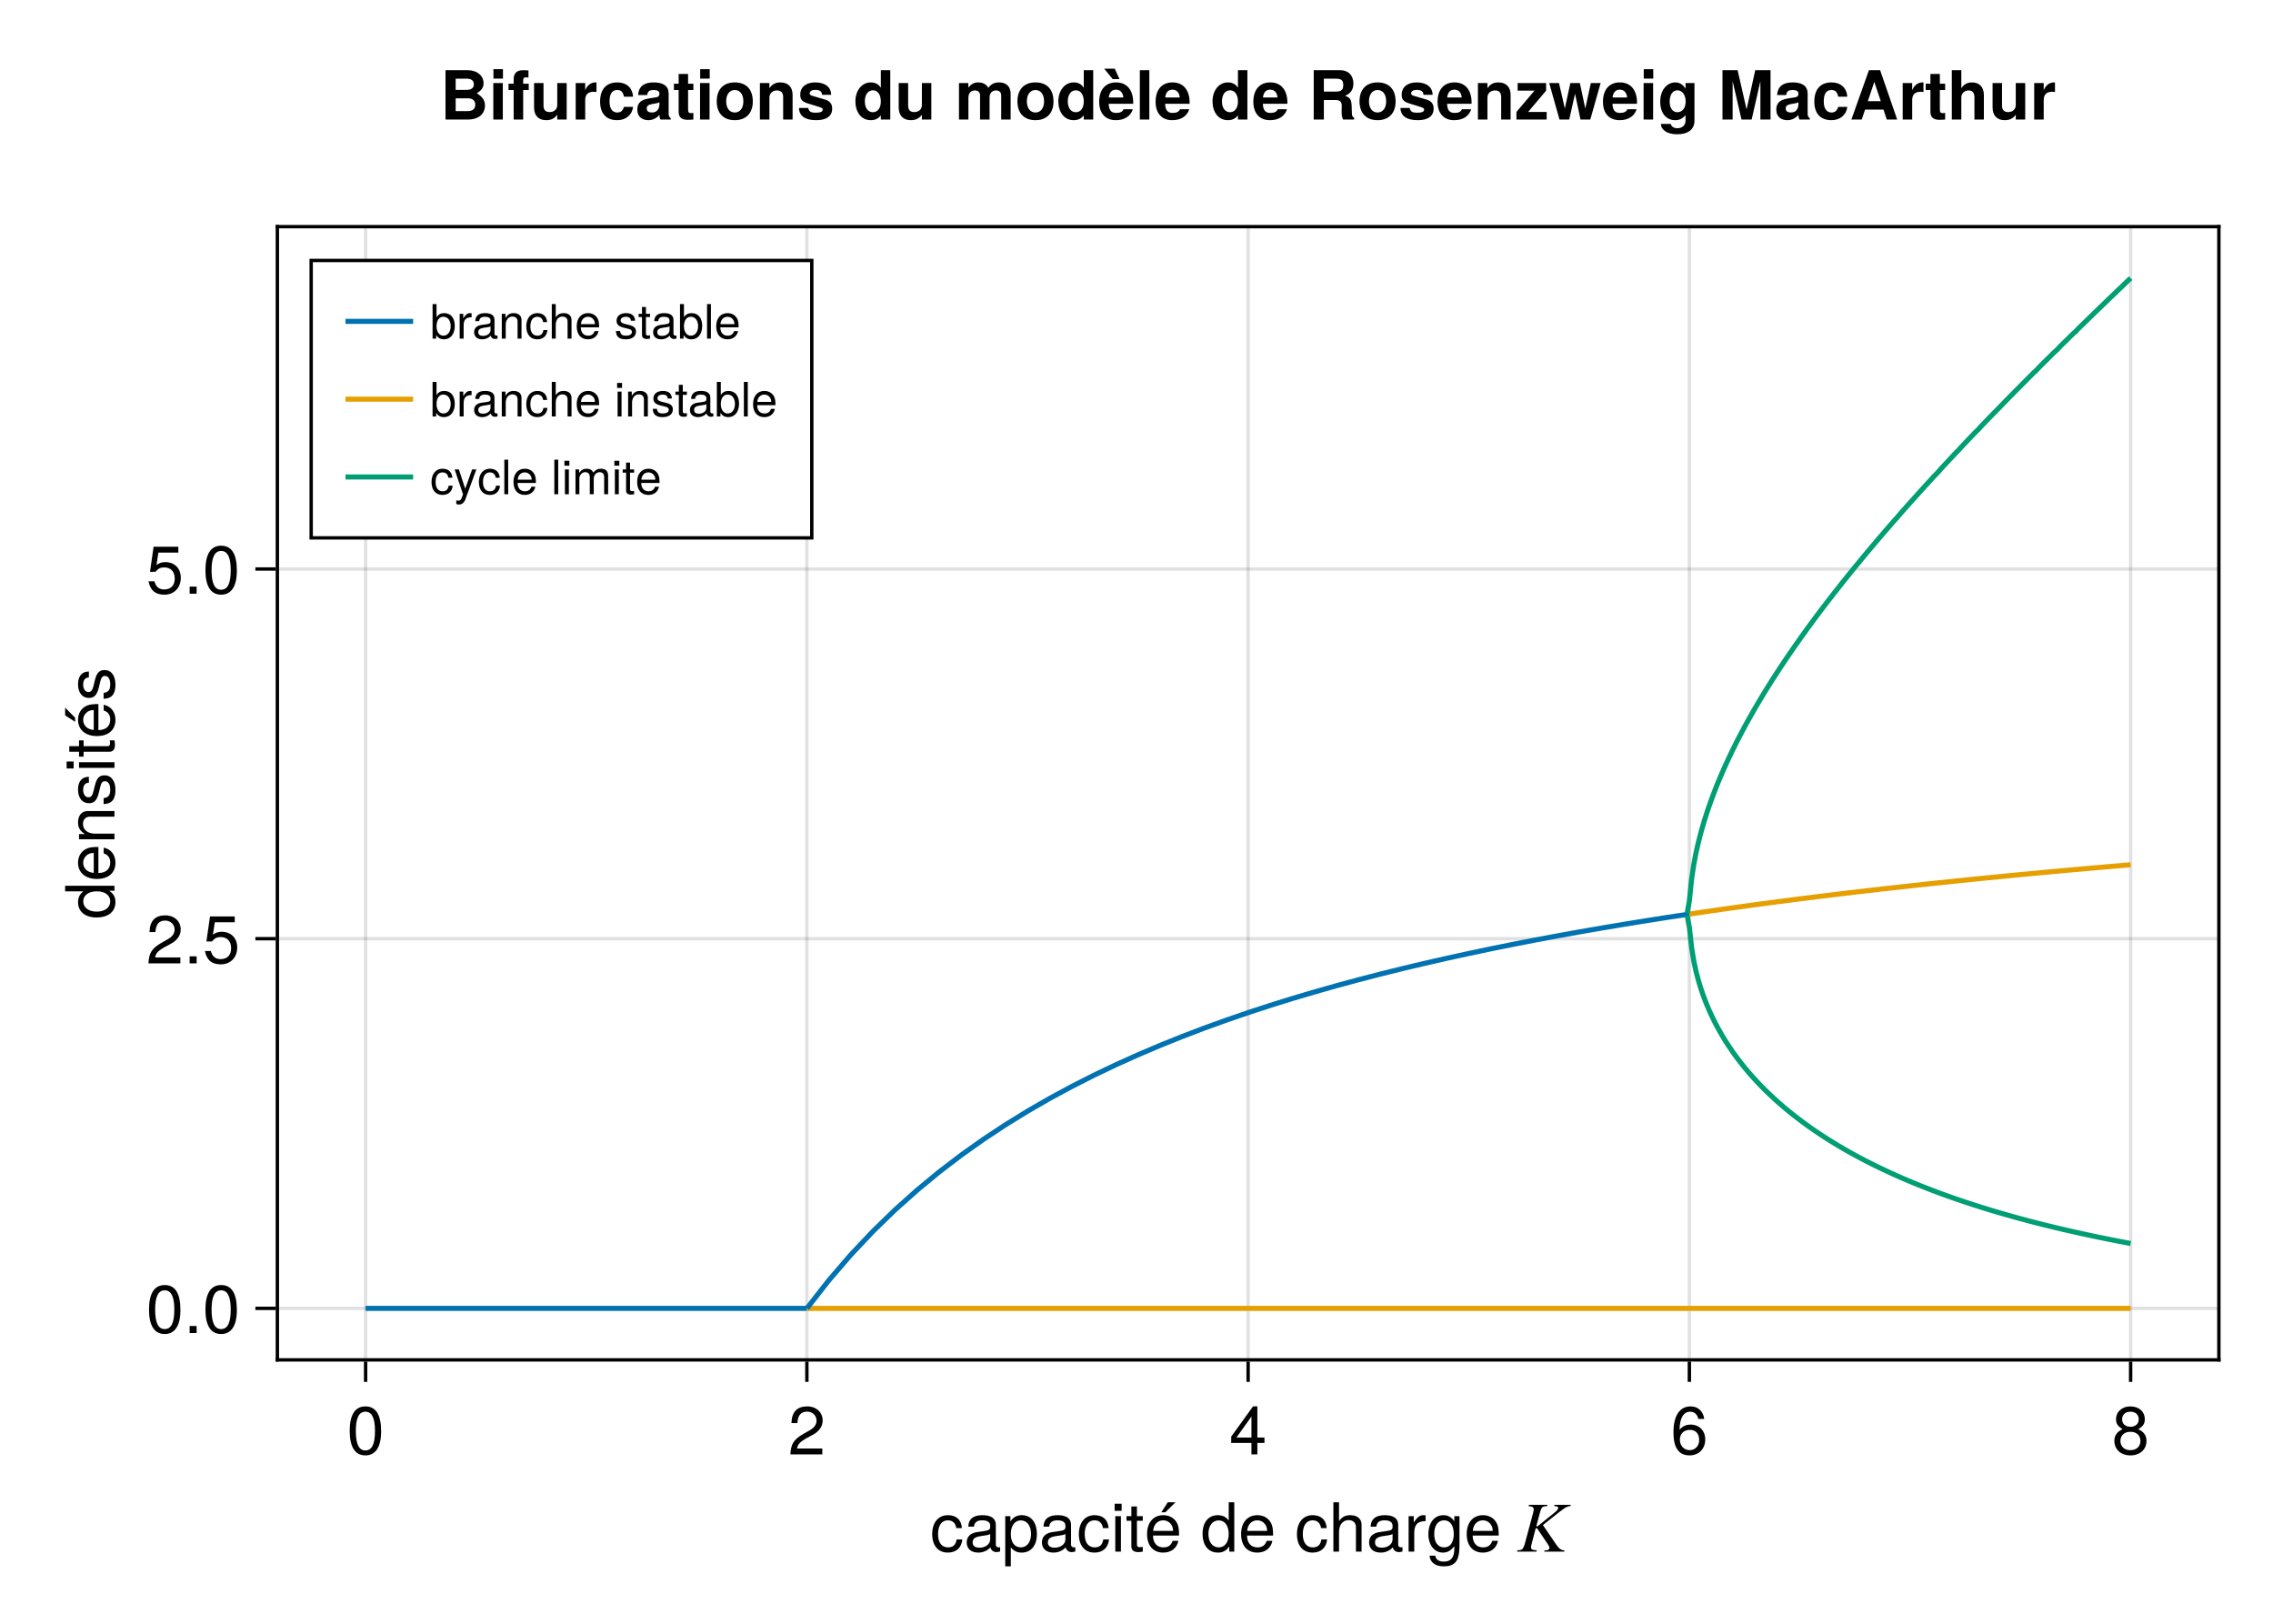 <?xml version="1.0" encoding="UTF-8"?>
<svg xmlns="http://www.w3.org/2000/svg" xmlns:xlink="http://www.w3.org/1999/xlink" width="504pt" height="360pt" viewBox="0 0 504 360" version="1.1">
<defs>
<g>
<symbol overflow="visible" id="glyph0-0-mjAmGtxh">
<path style="stroke:none;" d="M 0.297 -10.938 C 0.297 -10.938 0.297 0 0.297 0 C 0.297 0 7.047 0 7.047 0 C 7.047 0 7.047 -10.938 7.047 -10.938 C 7.047 -10.938 0.297 -10.938 0.297 -10.938 Z M 1.078 -0.781 C 1.078 -0.781 1.078 -10.156 1.078 -10.156 C 1.078 -10.156 6.266 -10.156 6.266 -10.156 C 6.266 -10.156 6.266 -0.781 6.266 -0.781 C 6.266 -0.781 1.078 -0.781 1.078 -0.781 Z M 1.078 -0.781 "/>
</symbol>
<symbol overflow="visible" id="glyph0-1-mjAmGtxh">
<path style="stroke:none;" d="M 7.156 -2.703 C 7 -0.906 5.812 0.219 3.938 0.219 C 1.812 0.219 0.469 -1.312 0.469 -3.859 C 0.469 -6.469 1.844 -8.078 3.953 -8.078 C 5.719 -8.078 6.922 -7.141 7.062 -5.219 C 7.062 -5.219 5.812 -5.219 5.812 -5.219 C 5.656 -6.312 5 -6.938 3.938 -6.938 C 2.578 -6.938 1.766 -5.812 1.766 -3.859 C 1.766 -2 2.594 -0.938 3.969 -0.938 C 5.047 -0.938 5.688 -1.438 5.891 -2.703 C 5.891 -2.703 7.156 -2.703 7.156 -2.703 Z M 7.156 -2.703 "/>
</symbol>
<symbol overflow="visible" id="glyph0-2-mjAmGtxh">
<path style="stroke:none;" d="M 8.031 -0.031 C 7.625 0.078 7.422 0.109 7.172 0.109 C 6.562 0.109 6.016 -0.328 5.875 -0.938 C 5.188 -0.188 4.219 0.219 3.203 0.219 C 1.625 0.219 0.625 -0.609 0.625 -2.047 C 0.625 -3 1.094 -3.703 2.016 -4.078 C 2.484 -4.281 2.766 -4.328 4.531 -4.562 C 5.516 -4.688 5.828 -4.906 5.828 -5.438 C 5.828 -5.438 5.828 -5.766 5.828 -5.766 C 5.828 -6.516 5.203 -6.938 4.078 -6.938 C 2.906 -6.938 2.344 -6.5 2.234 -5.531 C 2.234 -5.531 0.969 -5.531 0.969 -5.531 C 1.047 -7.344 2.219 -8.078 4.125 -8.078 C 6.062 -8.078 7.078 -7.328 7.078 -5.938 C 7.078 -5.938 7.078 -1.562 7.078 -1.562 C 7.078 -1.172 7.312 -0.938 7.75 -0.938 C 7.828 -0.938 7.891 -0.938 8.031 -0.969 C 8.031 -0.969 8.031 -0.031 8.031 -0.031 Z M 5.828 -2.719 C 5.828 -2.719 5.828 -3.891 5.828 -3.891 C 5.422 -3.688 5.141 -3.625 3.828 -3.453 C 2.484 -3.25 1.938 -2.891 1.938 -2.062 C 1.938 -1.219 2.5 -0.875 3.484 -0.875 C 4.688 -0.875 5.828 -1.594 5.828 -2.719 Z M 5.828 -2.719 "/>
</symbol>
<symbol overflow="visible" id="glyph0-3-mjAmGtxh">
<path style="stroke:none;" d="M 7.844 -3.859 C 7.844 -1.344 6.516 0.219 4.484 0.219 C 3.469 0.219 2.734 -0.141 2.062 -0.938 C 2.062 -0.938 2.062 3.266 2.062 3.266 C 2.062 3.266 0.828 3.266 0.828 3.266 C 0.828 3.266 0.828 -7.859 0.828 -7.859 C 0.828 -7.859 1.969 -7.859 1.969 -7.859 C 1.969 -7.859 1.969 -6.672 1.969 -6.672 C 2.547 -7.609 3.406 -8.078 4.469 -8.078 C 6.562 -8.078 7.844 -6.5 7.844 -3.859 Z M 6.547 -3.891 C 6.547 -5.766 5.641 -6.922 4.266 -6.922 C 2.938 -6.922 2.062 -5.719 2.062 -3.875 C 2.062 -2.031 2.938 -0.938 4.266 -0.938 C 5.625 -0.938 6.547 -2.094 6.547 -3.891 Z M 6.547 -3.891 "/>
</symbol>
<symbol overflow="visible" id="glyph0-4-mjAmGtxh">
<path style="stroke:none;" d="M 2.297 0 C 2.297 0 1.047 0 1.047 0 C 1.047 0 1.047 -7.859 1.047 -7.859 C 1.047 -7.859 2.297 -7.859 2.297 -7.859 C 2.297 -7.859 2.297 0 2.297 0 Z M 2.453 -9.047 C 2.453 -9.047 0.906 -9.047 0.906 -9.047 C 0.906 -9.047 0.906 -10.609 0.906 -10.609 C 0.906 -10.609 2.453 -10.609 2.453 -10.609 C 2.453 -10.609 2.453 -9.047 2.453 -9.047 Z M 2.453 -9.047 "/>
</symbol>
<symbol overflow="visible" id="glyph0-5-mjAmGtxh">
<path style="stroke:none;" d="M 3.812 0 C 3.391 0.078 3.094 0.109 2.797 0.109 C 1.812 0.109 1.281 -0.344 1.281 -1.141 C 1.281 -1.141 1.281 -6.844 1.281 -6.844 C 1.281 -6.844 0.203 -6.844 0.203 -6.844 C 0.203 -6.844 0.203 -7.859 0.203 -7.859 C 0.203 -7.859 1.281 -7.859 1.281 -7.859 C 1.281 -7.859 1.281 -10.016 1.281 -10.016 C 1.281 -10.016 2.516 -10.016 2.516 -10.016 C 2.516 -10.016 2.516 -7.859 2.516 -7.859 C 2.516 -7.859 3.812 -7.859 3.812 -7.859 C 3.812 -7.859 3.812 -6.844 3.812 -6.844 C 3.812 -6.844 2.516 -6.844 2.516 -6.844 C 2.516 -6.844 2.516 -1.688 2.516 -1.688 C 2.516 -1.141 2.672 -0.984 3.203 -0.984 C 3.453 -0.984 3.641 -1 3.812 -1.047 C 3.812 -1.047 3.812 0 3.812 0 Z M 3.812 0 "/>
</symbol>
<symbol overflow="visible" id="glyph0-6-mjAmGtxh">
<path style="stroke:none;" d="M 7.688 -3.562 C 7.688 -3.562 1.906 -3.562 1.906 -3.562 C 1.938 -1.766 2.906 -0.938 4.219 -0.938 C 5.219 -0.938 5.922 -1.344 6.266 -2.391 C 6.266 -2.391 7.531 -2.391 7.531 -2.391 C 7.219 -0.797 5.969 0.219 4.172 0.219 C 1.969 0.219 0.594 -1.312 0.594 -3.891 C 0.594 -6.469 2.016 -8.078 4.203 -8.078 C 5.672 -8.078 6.875 -7.312 7.375 -6.016 C 7.609 -5.438 7.688 -4.703 7.688 -3.562 Z M 6.359 -4.688 C 6.359 -5.906 5.422 -6.938 4.188 -6.938 C 2.922 -6.938 2.047 -5.984 1.938 -4.594 C 1.938 -4.594 6.344 -4.594 6.344 -4.594 C 6.359 -4.625 6.359 -4.688 6.359 -4.688 Z M 6.891 -10.938 C 6.891 -10.938 4.656 -8.719 4.656 -8.719 C 4.656 -8.719 3.75 -8.719 3.75 -8.719 C 3.75 -8.719 5.188 -10.938 5.188 -10.938 C 5.188 -10.938 6.891 -10.938 6.891 -10.938 Z M 6.891 -10.938 "/>
</symbol>
<symbol overflow="visible" id="glyph0-7-mjAmGtxh">
<path style="stroke:none;" d="M 7.422 0 C 7.422 0 6.312 0 6.312 0 C 6.312 0 6.312 -1.156 6.312 -1.156 C 5.641 -0.188 4.891 0.219 3.812 0.219 C 1.688 0.219 0.391 -1.344 0.391 -4 C 0.391 -6.516 1.719 -8.078 3.766 -8.078 C 4.812 -8.078 5.656 -7.672 6.188 -6.875 C 6.188 -6.875 6.188 -10.938 6.188 -10.938 C 6.188 -10.938 7.422 -10.938 7.422 -10.938 C 7.422 -10.938 7.422 0 7.422 0 Z M 6.188 -3.906 C 6.188 -5.719 5.328 -6.922 3.969 -6.922 C 2.609 -6.922 1.688 -5.766 1.688 -3.938 C 1.688 -2.094 2.609 -0.938 3.984 -0.938 C 5.312 -0.938 6.188 -2.078 6.188 -3.906 Z M 6.188 -3.906 "/>
</symbol>
<symbol overflow="visible" id="glyph0-8-mjAmGtxh">
<path style="stroke:none;" d=""/>
</symbol>
<symbol overflow="visible" id="glyph0-9-mjAmGtxh">
<path style="stroke:none;" d="M 7.297 0 C 7.297 0 6.047 0 6.047 0 C 6.047 0 6.047 -5.438 6.047 -5.438 C 6.047 -6.484 5.312 -6.984 4.422 -6.984 C 3.141 -6.984 2.297 -5.938 2.297 -4.328 C 2.297 -4.328 2.297 0 2.297 0 C 2.297 0 1.047 0 1.047 0 C 1.047 0 1.047 -10.938 1.047 -10.938 C 1.047 -10.938 2.297 -10.938 2.297 -10.938 C 2.297 -10.938 2.297 -6.781 2.297 -6.781 C 3.031 -7.734 3.703 -8.078 4.812 -8.078 C 6.344 -8.078 7.297 -7.266 7.297 -5.938 C 7.297 -5.938 7.297 0 7.297 0 Z M 7.297 0 "/>
</symbol>
<symbol overflow="visible" id="glyph0-1-mjAmGtxh0">
<path style="stroke:none;" d="M 4.812 -6.766 C 2.875 -6.734 2.297 -5.844 2.297 -4.078 C 2.297 -4.078 2.297 0 2.297 0 C 2.297 0 1.047 0 1.047 0 C 1.047 0 1.047 -7.859 1.047 -7.859 C 1.047 -7.859 2.188 -7.859 2.188 -7.859 C 2.188 -7.859 2.188 -6.438 2.188 -6.438 C 2.906 -7.609 3.531 -8.078 4.328 -8.078 C 4.5 -8.078 4.609 -8.062 4.812 -8.047 C 4.812 -8.047 4.812 -6.766 4.812 -6.766 Z M 4.812 -6.766 "/>
</symbol>
<symbol overflow="visible" id="glyph0-1-mjAmGtxh1">
<path style="stroke:none;" d="M 7.328 -1.297 C 7.328 2.172 6.281 3.266 3.828 3.266 C 1.984 3.266 0.828 2.391 0.688 0.906 C 0.688 0.906 1.969 0.906 1.969 0.906 C 2.109 1.859 2.875 2.219 3.875 2.219 C 5.328 2.219 6.188 1.422 6.188 -0.656 C 6.188 -0.656 6.188 -1.188 6.188 -1.188 C 5.359 -0.188 4.672 0.219 3.672 0.219 C 1.828 0.219 0.438 -1.375 0.438 -3.859 C 0.438 -6.406 1.781 -8.078 3.781 -8.078 C 4.781 -8.078 5.547 -7.656 6.188 -6.719 C 6.188 -6.719 6.188 -7.859 6.188 -7.859 C 6.188 -7.859 7.328 -7.859 7.328 -7.859 C 7.328 -7.859 7.328 -1.297 7.328 -1.297 Z M 6.062 -3.891 C 6.062 -5.797 5.266 -6.938 3.922 -6.938 C 2.578 -6.938 1.734 -5.812 1.734 -3.938 C 1.734 -2.031 2.562 -0.938 3.938 -0.938 C 5.25 -0.938 6.062 -2.016 6.062 -3.891 Z M 6.062 -3.891 "/>
</symbol>
<symbol overflow="visible" id="glyph0-1-mjAmGtxh2">
<path style="stroke:none;" d="M 7.688 -3.562 C 7.688 -3.562 1.906 -3.562 1.906 -3.562 C 1.938 -1.766 2.906 -0.938 4.219 -0.938 C 5.219 -0.938 5.922 -1.344 6.266 -2.391 C 6.266 -2.391 7.531 -2.391 7.531 -2.391 C 7.219 -0.797 5.969 0.219 4.172 0.219 C 1.969 0.219 0.594 -1.312 0.594 -3.891 C 0.594 -6.469 2.016 -8.078 4.203 -8.078 C 5.672 -8.078 6.875 -7.312 7.375 -6.016 C 7.609 -5.438 7.688 -4.703 7.688 -3.562 Z M 6.359 -4.688 C 6.359 -5.906 5.422 -6.938 4.188 -6.938 C 2.922 -6.938 2.047 -5.984 1.938 -4.594 C 1.938 -4.594 6.344 -4.594 6.344 -4.594 C 6.359 -4.625 6.359 -4.688 6.359 -4.688 Z M 6.359 -4.688 "/>
</symbol>
<symbol overflow="visible" id="glyph1-0-mjAmGtxh">
<path style="stroke:none;" d="M 0.297 -10.938 C 0.297 -10.938 0.297 0 0.297 0 C 0.297 0 7.047 0 7.047 0 C 7.047 0 7.047 -10.938 7.047 -10.938 C 7.047 -10.938 0.297 -10.938 0.297 -10.938 Z M 1.078 -0.781 C 1.078 -0.781 1.078 -10.156 1.078 -10.156 C 1.078 -10.156 6.266 -10.156 6.266 -10.156 C 6.266 -10.156 6.266 -0.781 6.266 -0.781 C 6.266 -0.781 1.078 -0.781 1.078 -0.781 Z M 1.078 -0.781 "/>
</symbol>
<symbol overflow="visible" id="glyph1-1-mjAmGtxh">
<path style="stroke:none;" d=""/>
</symbol>
<symbol overflow="visible" id="glyph1-2-mjAmGtxh">
<path style="stroke:none;" d="M 7.688 -3.562 C 7.688 -3.562 1.906 -3.562 1.906 -3.562 C 1.938 -1.766 2.906 -0.938 4.219 -0.938 C 5.219 -0.938 5.922 -1.344 6.266 -2.391 C 6.266 -2.391 7.531 -2.391 7.531 -2.391 C 7.219 -0.797 5.969 0.219 4.172 0.219 C 1.969 0.219 0.594 -1.312 0.594 -3.891 C 0.594 -6.469 2.016 -8.078 4.203 -8.078 C 5.672 -8.078 6.875 -7.312 7.375 -6.016 C 7.609 -5.438 7.688 -4.703 7.688 -3.562 Z M 6.359 -4.688 C 6.359 -5.906 5.422 -6.938 4.188 -6.938 C 2.922 -6.938 2.047 -5.984 1.938 -4.594 C 1.938 -4.594 6.344 -4.594 6.344 -4.594 C 6.359 -4.625 6.359 -4.688 6.359 -4.688 Z M 6.359 -4.688 "/>
</symbol>
<symbol overflow="visible" id="glyph2-0-mjAmGtxh">
<path style="stroke:none;" d="M 1.406 -10.703 L 7.578 -10.703 L 7.578 0 L 1.406 0 Z M 2.172 -0.766 L 6.812 -0.766 L 6.812 -9.953 L 2.172 -9.953 Z M 2.172 -0.766 "/>
</symbol>
<symbol overflow="visible" id="glyph2-1-mjAmGtxh">
<path style="stroke:none;" d="M -0.672 -0.297 L -0.609 -0.297 C -0.141 -0.297 0.191 -0.379 0.391 -0.547 C 0.586 -0.723 0.77 -1.082 0.938 -1.625 L 2.812 -8.594 C 2.895 -8.938 2.938 -9.191 2.938 -9.359 C 2.938 -9.609 2.848 -9.785 2.672 -9.891 C 2.504 -9.992 2.219 -10.055 1.812 -10.078 L 1.891 -10.375 L 6 -10.375 L 5.906 -10.078 L 5.797 -10.078 C 5.379 -10.078 5.07 -10 4.875 -9.844 C 4.688 -9.688 4.52 -9.348 4.375 -8.828 L 3.562 -5.812 L 3.547 -5.719 C 3.547 -5.625 3.582 -5.578 3.656 -5.578 L 3.844 -5.656 L 7.516 -8.609 C 8.086 -9.066 8.375 -9.426 8.375 -9.688 C 8.375 -9.945 8.109 -10.078 7.578 -10.078 L 7.484 -10.078 L 7.562 -10.375 L 11.188 -10.375 L 11.078 -10.094 L 11.016 -10.094 C 10.629 -10.094 10.164 -9.898 9.625 -9.516 C 9.082 -9.141 8.379 -8.602 7.516 -7.906 L 4.984 -5.891 L 7.938 -1.547 C 8.227 -1.117 8.508 -0.801 8.781 -0.594 C 9.062 -0.383 9.395 -0.281 9.781 -0.281 L 9.703 0 L 5.266 0 L 5.359 -0.281 L 5.453 -0.281 C 5.785 -0.281 6.031 -0.32 6.188 -0.406 C 6.344 -0.488 6.422 -0.629 6.422 -0.828 C 6.422 -1.047 6.273 -1.359 5.984 -1.766 L 3.75 -5.078 C 3.688 -5.16 3.617 -5.203 3.547 -5.203 C 3.441 -5.203 3.375 -5.141 3.344 -5.016 L 2.469 -1.656 C 2.383 -1.375 2.344 -1.164 2.344 -1.031 C 2.344 -0.738 2.438 -0.547 2.625 -0.453 C 2.82 -0.359 3.156 -0.305 3.625 -0.297 L 3.531 0 L -0.75 0 Z M -0.672 -0.297 "/>
</symbol>
<symbol overflow="visible" id="glyph3-0-mjAmGtxh">
<path style="stroke:none;" d="M 0.297 -10.938 C 0.297 -10.938 0.297 0 0.297 0 C 0.297 0 7.047 0 7.047 0 C 7.047 0 7.047 -10.938 7.047 -10.938 C 7.047 -10.938 0.297 -10.938 0.297 -10.938 Z M 1.078 -0.781 C 1.078 -0.781 1.078 -10.156 1.078 -10.156 C 1.078 -10.156 6.266 -10.156 6.266 -10.156 C 6.266 -10.156 6.266 -0.781 6.266 -0.781 C 6.266 -0.781 1.078 -0.781 1.078 -0.781 Z M 1.078 -0.781 "/>
</symbol>
<symbol overflow="visible" id="glyph3-1-mjAmGtxh">
<path style="stroke:none;" d="M 7.609 -5.109 C 7.609 -1.625 6.375 0.219 4.125 0.219 C 1.844 0.219 0.641 -1.625 0.641 -5.203 C 0.641 -8.781 1.828 -10.641 4.125 -10.641 C 6.438 -10.641 7.609 -8.812 7.609 -5.109 Z M 6.25 -5.234 C 6.25 -8.078 5.547 -9.469 4.125 -9.469 C 2.703 -9.469 2 -8.094 2 -5.188 C 2 -2.281 2.703 -0.875 4.094 -0.875 C 5.562 -0.875 6.25 -2.219 6.25 -5.234 Z M 6.25 -5.234 "/>
</symbol>
<symbol overflow="visible" id="glyph4-0-mjAmGtxh">
<path style="stroke:none;" d="M 0.297 -10.938 C 0.297 -10.938 0.297 0 0.297 0 C 0.297 0 7.047 0 7.047 0 C 7.047 0 7.047 -10.938 7.047 -10.938 C 7.047 -10.938 0.297 -10.938 0.297 -10.938 Z M 1.078 -0.781 C 1.078 -0.781 1.078 -10.156 1.078 -10.156 C 1.078 -10.156 6.266 -10.156 6.266 -10.156 C 6.266 -10.156 6.266 -0.781 6.266 -0.781 C 6.266 -0.781 1.078 -0.781 1.078 -0.781 Z M 1.078 -0.781 "/>
</symbol>
<symbol overflow="visible" id="glyph4-1-mjAmGtxh">
<path style="stroke:none;" d="M 7.672 -7.516 C 7.672 -6.203 6.906 -5.094 5.422 -4.312 C 5.422 -4.312 3.922 -3.5 3.922 -3.5 C 2.609 -2.734 2.125 -2.172 2 -1.312 C 2 -1.312 7.594 -1.312 7.594 -1.312 C 7.594 -1.312 7.594 0 7.594 0 C 7.594 0 0.516 0 0.516 0 C 0.625 -2.344 1.281 -3.344 3.5 -4.609 C 3.5 -4.609 4.875 -5.391 4.875 -5.391 C 5.812 -5.922 6.312 -6.641 6.312 -7.484 C 6.312 -8.625 5.422 -9.484 4.219 -9.484 C 2.906 -9.484 2.172 -8.734 2.062 -6.938 C 2.062 -6.938 0.75 -6.938 0.75 -6.938 C 0.828 -9.531 2.078 -10.641 4.266 -10.641 C 6.266 -10.641 7.672 -9.312 7.672 -7.516 Z M 7.672 -7.516 "/>
</symbol>
<symbol overflow="visible" id="glyph4-2-mjAmGtxh">
<path style="stroke:none;" d="M 7.797 -2.547 C 7.797 -2.547 6.219 -2.547 6.219 -2.547 C 6.219 -2.547 6.219 0 6.219 0 C 6.219 0 4.906 0 4.906 0 C 4.906 0 4.906 -2.547 4.906 -2.547 C 4.906 -2.547 0.422 -2.547 0.422 -2.547 C 0.422 -2.547 0.422 -3.938 0.422 -3.938 C 0.422 -3.938 5.25 -10.641 5.25 -10.641 C 5.25 -10.641 6.219 -10.641 6.219 -10.641 C 6.219 -10.641 6.219 -3.734 6.219 -3.734 C 6.219 -3.734 7.797 -3.734 7.797 -3.734 C 7.797 -3.734 7.797 -2.547 7.797 -2.547 Z M 4.906 -3.734 C 4.906 -3.734 4.906 -8.391 4.906 -8.391 C 4.906 -8.391 1.578 -3.734 1.578 -3.734 C 1.578 -3.734 4.906 -3.734 4.906 -3.734 Z M 4.906 -3.734 "/>
</symbol>
<symbol overflow="visible" id="glyph4-3-mjAmGtxh">
<path style="stroke:none;" d="M 7.688 -3.297 C 7.688 -1.219 6.234 0.219 4.219 0.219 C 1.781 0.219 0.641 -1.531 0.641 -4.844 C 0.641 -8.547 1.984 -10.641 4.453 -10.641 C 6.078 -10.641 7.219 -9.594 7.469 -7.859 C 7.469 -7.859 6.156 -7.859 6.156 -7.859 C 5.938 -8.875 5.297 -9.469 4.359 -9.469 C 2.844 -9.469 2.016 -8.031 2 -5.438 C 2.562 -6.203 3.391 -6.609 4.438 -6.609 C 6.344 -6.609 7.688 -5.281 7.688 -3.297 Z M 6.344 -3.188 C 6.344 -4.625 5.547 -5.438 4.281 -5.438 C 2.969 -5.438 2.062 -4.594 2.062 -3.266 C 2.062 -1.906 3 -0.938 4.234 -0.938 C 5.438 -0.938 6.344 -1.859 6.344 -3.188 Z M 6.344 -3.188 "/>
</symbol>
<symbol overflow="visible" id="glyph4-4-mjAmGtxh">
<path style="stroke:none;" d="M 7.688 -3 C 7.688 -1.062 6.219 0.219 4.125 0.219 C 2.031 0.219 0.562 -1.062 0.562 -3.016 C 0.562 -4.188 1.156 -5.016 2.375 -5.594 C 1.297 -6.266 0.938 -6.812 0.938 -7.797 C 0.938 -9.469 2.25 -10.641 4.125 -10.641 C 6.016 -10.641 7.312 -9.469 7.312 -7.797 C 7.312 -6.797 6.953 -6.25 5.859 -5.594 C 7.094 -5.016 7.688 -4.188 7.688 -3 Z M 5.969 -7.766 C 5.969 -8.812 5.25 -9.469 4.125 -9.469 C 3.016 -9.469 2.281 -8.812 2.281 -7.781 C 2.281 -6.781 3.016 -6.125 4.125 -6.125 C 5.234 -6.125 5.969 -6.781 5.969 -7.766 Z M 6.344 -2.984 C 6.344 -4.234 5.438 -5.016 4.125 -5.016 C 2.812 -5.016 1.906 -4.234 1.906 -2.984 C 1.906 -1.734 2.812 -0.938 4.094 -0.938 C 5.438 -0.938 6.344 -1.719 6.344 -2.984 Z M 6.344 -2.984 "/>
</symbol>
<symbol overflow="visible" id="glyph5-0-mjAmGtxh">
<path style="stroke:none;" d="M -10.938 -0.297 C -10.938 -0.297 0 -0.297 0 -0.297 C 0 -0.297 0 -7.047 0 -7.047 C 0 -7.047 -10.938 -7.047 -10.938 -7.047 C -10.938 -7.047 -10.938 -0.297 -10.938 -0.297 Z M -0.781 -1.078 C -0.781 -1.078 -10.156 -1.078 -10.156 -1.078 C -10.156 -1.078 -10.156 -6.266 -10.156 -6.266 C -10.156 -6.266 -0.781 -6.266 -0.781 -6.266 C -0.781 -6.266 -0.781 -1.078 -0.781 -1.078 Z M -0.781 -1.078 "/>
</symbol>
<symbol overflow="visible" id="glyph5-1-mjAmGtxh">
<path style="stroke:none;" d="M 0 -7.422 C 0 -7.422 0 -6.312 0 -6.312 C 0 -6.312 -1.156 -6.312 -1.156 -6.312 C -0.188 -5.641 0.219 -4.891 0.219 -3.812 C 0.219 -1.688 -1.344 -0.391 -4 -0.391 C -6.516 -0.391 -8.078 -1.719 -8.078 -3.766 C -8.078 -4.812 -7.672 -5.656 -6.875 -6.188 C -6.875 -6.188 -10.938 -6.188 -10.938 -6.188 C -10.938 -6.188 -10.938 -7.422 -10.938 -7.422 C -10.938 -7.422 0 -7.422 0 -7.422 Z M -3.906 -6.188 C -5.719 -6.188 -6.922 -5.328 -6.922 -3.969 C -6.922 -2.609 -5.766 -1.688 -3.938 -1.688 C -2.094 -1.688 -0.938 -2.609 -0.938 -3.984 C -0.938 -5.312 -2.078 -6.188 -3.906 -6.188 Z M -3.906 -6.188 "/>
</symbol>
<symbol overflow="visible" id="glyph5-2-mjAmGtxh">
<path style="stroke:none;" d="M -3.562 -7.688 C -3.562 -7.688 -3.562 -1.906 -3.562 -1.906 C -1.766 -1.938 -0.938 -2.906 -0.938 -4.219 C -0.938 -5.219 -1.344 -5.922 -2.391 -6.266 C -2.391 -6.266 -2.391 -7.531 -2.391 -7.531 C -0.797 -7.219 0.219 -5.969 0.219 -4.172 C 0.219 -1.969 -1.312 -0.594 -3.891 -0.594 C -6.469 -0.594 -8.078 -2.016 -8.078 -4.203 C -8.078 -5.672 -7.312 -6.875 -6.016 -7.375 C -5.438 -7.609 -4.703 -7.688 -3.562 -7.688 Z M -4.688 -6.359 C -5.906 -6.359 -6.938 -5.422 -6.938 -4.188 C -6.938 -2.922 -5.984 -2.047 -4.594 -1.938 C -4.594 -1.938 -4.594 -6.344 -4.594 -6.344 C -4.625 -6.359 -4.688 -6.359 -4.688 -6.359 Z M -4.688 -6.359 "/>
</symbol>
<symbol overflow="visible" id="glyph5-3-mjAmGtxh">
<path style="stroke:none;" d="M 0 -7.312 C 0 -7.312 0 -6.062 0 -6.062 C 0 -6.062 -5.438 -6.062 -5.438 -6.062 C -6.391 -6.062 -6.984 -5.438 -6.984 -4.438 C -6.984 -3.172 -5.938 -2.297 -4.328 -2.297 C -4.328 -2.297 0 -2.297 0 -2.297 C 0 -2.297 0 -1.047 0 -1.047 C 0 -1.047 -7.859 -1.047 -7.859 -1.047 C -7.859 -1.047 -7.859 -2.203 -7.859 -2.203 C -7.859 -2.203 -6.547 -2.203 -6.547 -2.203 C -7.641 -2.891 -8.078 -3.641 -8.078 -4.812 C -8.078 -6.328 -7.25 -7.312 -5.938 -7.312 C -5.938 -7.312 0 -7.312 0 -7.312 Z M 0 -7.312 "/>
</symbol>
<symbol overflow="visible" id="glyph5-4-mjAmGtxh">
<path style="stroke:none;" d="M -2.203 -6.891 C -0.688 -6.891 0.219 -5.625 0.219 -3.641 C 0.219 -1.594 -0.578 -0.562 -2.406 -0.516 C -2.406 -0.516 -2.406 -1.828 -2.406 -1.828 C -1.203 -2 -0.938 -2.625 -0.938 -3.75 C -0.938 -4.844 -1.359 -5.578 -2.094 -5.578 C -2.672 -5.578 -2.922 -5.234 -3.141 -4.359 C -3.141 -4.359 -3.422 -3.188 -3.422 -3.188 C -3.875 -1.328 -4.453 -0.703 -5.688 -0.703 C -7.141 -0.703 -8.078 -1.891 -8.078 -3.719 C -8.078 -5.531 -7.219 -6.562 -5.672 -6.562 C -5.672 -6.562 -5.672 -5.25 -5.672 -5.25 C -6.5 -5.219 -6.938 -4.688 -6.938 -3.672 C -6.938 -2.656 -6.469 -2.016 -5.75 -2.016 C -5.188 -2.016 -4.859 -2.438 -4.625 -3.469 C -4.625 -3.469 -4.328 -4.672 -4.328 -4.672 C -3.953 -6.219 -3.375 -6.891 -2.203 -6.891 Z M -2.203 -6.891 "/>
</symbol>
<symbol overflow="visible" id="glyph5-5-mjAmGtxh">
<path style="stroke:none;" d="M 0 -3.812 C 0.078 -3.391 0.109 -3.094 0.109 -2.797 C 0.109 -1.812 -0.344 -1.281 -1.141 -1.281 C -1.141 -1.281 -6.844 -1.281 -6.844 -1.281 C -6.844 -1.281 -6.844 -0.203 -6.844 -0.203 C -6.844 -0.203 -7.859 -0.203 -7.859 -0.203 C -7.859 -0.203 -7.859 -1.281 -7.859 -1.281 C -7.859 -1.281 -10.016 -1.281 -10.016 -1.281 C -10.016 -1.281 -10.016 -2.516 -10.016 -2.516 C -10.016 -2.516 -7.859 -2.516 -7.859 -2.516 C -7.859 -2.516 -7.859 -3.812 -7.859 -3.812 C -7.859 -3.812 -6.844 -3.812 -6.844 -3.812 C -6.844 -3.812 -6.844 -2.516 -6.844 -2.516 C -6.844 -2.516 -1.688 -2.516 -1.688 -2.516 C -1.141 -2.516 -0.984 -2.672 -0.984 -3.203 C -0.984 -3.453 -1 -3.641 -1.047 -3.812 C -1.047 -3.812 0 -3.812 0 -3.812 Z M 0 -3.812 "/>
</symbol>
<symbol overflow="visible" id="glyph5-6-mjAmGtxh">
<path style="stroke:none;" d="M -3.562 -7.688 C -3.562 -7.688 -3.562 -1.906 -3.562 -1.906 C -1.766 -1.938 -0.938 -2.906 -0.938 -4.219 C -0.938 -5.219 -1.344 -5.922 -2.391 -6.266 C -2.391 -6.266 -2.391 -7.531 -2.391 -7.531 C -0.797 -7.219 0.219 -5.969 0.219 -4.172 C 0.219 -1.969 -1.312 -0.594 -3.891 -0.594 C -6.469 -0.594 -8.078 -2.016 -8.078 -4.203 C -8.078 -5.672 -7.312 -6.875 -6.016 -7.375 C -5.438 -7.609 -4.703 -7.688 -3.562 -7.688 Z M -4.688 -6.359 C -5.906 -6.359 -6.938 -5.422 -6.938 -4.188 C -6.938 -2.922 -5.984 -2.047 -4.594 -1.938 C -4.594 -1.938 -4.594 -6.344 -4.594 -6.344 C -4.625 -6.359 -4.688 -6.359 -4.688 -6.359 Z M -10.938 -6.891 C -10.938 -6.891 -8.719 -4.656 -8.719 -4.656 C -8.719 -4.656 -8.719 -3.75 -8.719 -3.75 C -8.719 -3.75 -10.938 -5.188 -10.938 -5.188 C -10.938 -5.188 -10.938 -6.891 -10.938 -6.891 Z M -10.938 -6.891 "/>
</symbol>
<symbol overflow="visible" id="glyph6-0-mjAmGtxh">
<path style="stroke:none;" d="M -10.938 -0.297 C -10.938 -0.297 0 -0.297 0 -0.297 C 0 -0.297 0 -7.047 0 -7.047 C 0 -7.047 -10.938 -7.047 -10.938 -7.047 C -10.938 -7.047 -10.938 -0.297 -10.938 -0.297 Z M -0.781 -1.078 C -0.781 -1.078 -10.156 -1.078 -10.156 -1.078 C -10.156 -1.078 -10.156 -6.266 -10.156 -6.266 C -10.156 -6.266 -0.781 -6.266 -0.781 -6.266 C -0.781 -6.266 -0.781 -1.078 -0.781 -1.078 Z M -0.781 -1.078 "/>
</symbol>
<symbol overflow="visible" id="glyph6-1-mjAmGtxh">
<path style="stroke:none;" d="M 0 -2.297 C 0 -2.297 0 -1.047 0 -1.047 C 0 -1.047 -7.859 -1.047 -7.859 -1.047 C -7.859 -1.047 -7.859 -2.297 -7.859 -2.297 C -7.859 -2.297 0 -2.297 0 -2.297 Z M -9.047 -2.453 C -9.047 -2.453 -9.047 -0.906 -9.047 -0.906 C -9.047 -0.906 -10.609 -0.906 -10.609 -0.906 C -10.609 -0.906 -10.609 -2.453 -10.609 -2.453 C -10.609 -2.453 -9.047 -2.453 -9.047 -2.453 Z M -9.047 -2.453 "/>
</symbol>
<symbol overflow="visible" id="glyph7-0-mjAmGtxh">
<path style="stroke:none;" d="M 0.297 -10.938 C 0.297 -10.938 0.297 0 0.297 0 C 0.297 0 7.047 0 7.047 0 C 7.047 0 7.047 -10.938 7.047 -10.938 C 7.047 -10.938 0.297 -10.938 0.297 -10.938 Z M 1.078 -0.781 C 1.078 -0.781 1.078 -10.156 1.078 -10.156 C 1.078 -10.156 6.266 -10.156 6.266 -10.156 C 6.266 -10.156 6.266 -0.781 6.266 -0.781 C 6.266 -0.781 1.078 -0.781 1.078 -0.781 Z M 1.078 -0.781 "/>
</symbol>
<symbol overflow="visible" id="glyph7-1-mjAmGtxh">
<path style="stroke:none;" d="M 7.609 -5.109 C 7.609 -1.625 6.375 0.219 4.125 0.219 C 1.844 0.219 0.641 -1.625 0.641 -5.203 C 0.641 -8.781 1.828 -10.641 4.125 -10.641 C 6.438 -10.641 7.609 -8.812 7.609 -5.109 Z M 6.25 -5.234 C 6.25 -8.078 5.547 -9.469 4.125 -9.469 C 2.703 -9.469 2 -8.094 2 -5.188 C 2 -2.281 2.703 -0.875 4.094 -0.875 C 5.562 -0.875 6.25 -2.219 6.25 -5.234 Z M 6.25 -5.234 "/>
</symbol>
<symbol overflow="visible" id="glyph7-2-mjAmGtxh">
<path style="stroke:none;" d="M 7.672 -7.516 C 7.672 -6.203 6.906 -5.094 5.422 -4.312 C 5.422 -4.312 3.922 -3.5 3.922 -3.5 C 2.609 -2.734 2.125 -2.172 2 -1.312 C 2 -1.312 7.594 -1.312 7.594 -1.312 C 7.594 -1.312 7.594 0 7.594 0 C 7.594 0 0.516 0 0.516 0 C 0.625 -2.344 1.281 -3.344 3.5 -4.609 C 3.5 -4.609 4.875 -5.391 4.875 -5.391 C 5.812 -5.922 6.312 -6.641 6.312 -7.484 C 6.312 -8.625 5.422 -9.484 4.219 -9.484 C 2.906 -9.484 2.172 -8.734 2.062 -6.938 C 2.062 -6.938 0.75 -6.938 0.75 -6.938 C 0.828 -9.531 2.078 -10.641 4.266 -10.641 C 6.266 -10.641 7.672 -9.312 7.672 -7.516 Z M 7.672 -7.516 "/>
</symbol>
<symbol overflow="visible" id="glyph8-0-mjAmGtxh">
<path style="stroke:none;" d="M 0.297 -10.938 C 0.297 -10.938 0.297 0 0.297 0 C 0.297 0 7.047 0 7.047 0 C 7.047 0 7.047 -10.938 7.047 -10.938 C 7.047 -10.938 0.297 -10.938 0.297 -10.938 Z M 1.078 -0.781 C 1.078 -0.781 1.078 -10.156 1.078 -10.156 C 1.078 -10.156 6.266 -10.156 6.266 -10.156 C 6.266 -10.156 6.266 -0.781 6.266 -0.781 C 6.266 -0.781 1.078 -0.781 1.078 -0.781 Z M 1.078 -0.781 "/>
</symbol>
<symbol overflow="visible" id="glyph8-1-mjAmGtxh">
<path style="stroke:none;" d="M 2.859 0 C 2.859 0 1.312 0 1.312 0 C 1.312 0 1.312 -1.562 1.312 -1.562 C 1.312 -1.562 2.859 -1.562 2.859 -1.562 C 2.859 -1.562 2.859 0 2.859 0 Z M 2.859 0 "/>
</symbol>
<symbol overflow="visible" id="glyph8-2-mjAmGtxh">
<path style="stroke:none;" d="M 7.609 -5.109 C 7.609 -1.625 6.375 0.219 4.125 0.219 C 1.844 0.219 0.641 -1.625 0.641 -5.203 C 0.641 -8.781 1.828 -10.641 4.125 -10.641 C 6.438 -10.641 7.609 -8.812 7.609 -5.109 Z M 6.25 -5.234 C 6.25 -8.078 5.547 -9.469 4.125 -9.469 C 2.703 -9.469 2 -8.094 2 -5.188 C 2 -2.281 2.703 -0.875 4.094 -0.875 C 5.562 -0.875 6.25 -2.219 6.25 -5.234 Z M 6.25 -5.234 "/>
</symbol>
<symbol overflow="visible" id="glyph8-3-mjAmGtxh">
<path style="stroke:none;" d="M 7.688 -3.531 C 7.688 -1.281 6.188 0.219 4.047 0.219 C 2.156 0.219 0.953 -0.609 0.531 -2.734 C 0.531 -2.734 1.844 -2.734 1.844 -2.734 C 2.156 -1.531 2.859 -0.938 4.016 -0.938 C 5.453 -0.938 6.344 -1.812 6.344 -3.344 C 6.344 -4.922 5.438 -5.828 4.016 -5.828 C 3.188 -5.828 2.688 -5.578 2.062 -4.844 C 2.062 -4.844 0.859 -4.844 0.859 -4.844 C 0.859 -4.844 1.656 -10.406 1.656 -10.406 C 1.656 -10.406 7.141 -10.406 7.141 -10.406 C 7.141 -10.406 7.141 -9.109 7.141 -9.109 C 7.141 -9.109 2.719 -9.109 2.719 -9.109 C 2.719 -9.109 2.297 -6.359 2.297 -6.359 C 2.906 -6.812 3.516 -7 4.266 -7 C 6.297 -7 7.688 -5.625 7.688 -3.531 Z M 7.688 -3.531 "/>
</symbol>
<symbol overflow="visible" id="glyph9-0-mjAmGtxh">
<path style="stroke:none;" d="M 0.297 -10.938 C 0.297 -10.938 0.297 0 0.297 0 C 0.297 0 7.047 0 7.047 0 C 7.047 0 7.047 -10.938 7.047 -10.938 C 7.047 -10.938 0.297 -10.938 0.297 -10.938 Z M 1.078 -0.781 C 1.078 -0.781 1.078 -10.156 1.078 -10.156 C 1.078 -10.156 6.266 -10.156 6.266 -10.156 C 6.266 -10.156 6.266 -0.781 6.266 -0.781 C 6.266 -0.781 1.078 -0.781 1.078 -0.781 Z M 1.078 -0.781 "/>
</symbol>
<symbol overflow="visible" id="glyph9-1-mjAmGtxh">
<path style="stroke:none;" d="M 7.688 -3.531 C 7.688 -1.281 6.188 0.219 4.047 0.219 C 2.156 0.219 0.953 -0.609 0.531 -2.734 C 0.531 -2.734 1.844 -2.734 1.844 -2.734 C 2.156 -1.531 2.859 -0.938 4.016 -0.938 C 5.453 -0.938 6.344 -1.812 6.344 -3.344 C 6.344 -4.922 5.438 -5.828 4.016 -5.828 C 3.188 -5.828 2.688 -5.578 2.062 -4.844 C 2.062 -4.844 0.859 -4.844 0.859 -4.844 C 0.859 -4.844 1.656 -10.406 1.656 -10.406 C 1.656 -10.406 7.141 -10.406 7.141 -10.406 C 7.141 -10.406 7.141 -9.109 7.141 -9.109 C 7.141 -9.109 2.719 -9.109 2.719 -9.109 C 2.719 -9.109 2.297 -6.359 2.297 -6.359 C 2.906 -6.812 3.516 -7 4.266 -7 C 6.297 -7 7.688 -5.625 7.688 -3.531 Z M 7.688 -3.531 "/>
</symbol>
<symbol overflow="visible" id="glyph10-0-mjAmGtxh">
<path style="stroke:none;" d="M 0.297 -10.938 C 0.297 -10.938 0.297 0 0.297 0 C 0.297 0 7.047 0 7.047 0 C 7.047 0 7.047 -10.938 7.047 -10.938 C 7.047 -10.938 0.297 -10.938 0.297 -10.938 Z M 1.078 -0.781 C 1.078 -0.781 1.078 -10.156 1.078 -10.156 C 1.078 -10.156 6.266 -10.156 6.266 -10.156 C 6.266 -10.156 6.266 -0.781 6.266 -0.781 C 6.266 -0.781 1.078 -0.781 1.078 -0.781 Z M 1.078 -0.781 "/>
</symbol>
<symbol overflow="visible" id="glyph10-1-mjAmGtxh">
<path style="stroke:none;" d="M 2.859 0 C 2.859 0 1.312 0 1.312 0 C 1.312 0 1.312 -1.562 1.312 -1.562 C 1.312 -1.562 2.859 -1.562 2.859 -1.562 C 2.859 -1.562 2.859 0 2.859 0 Z M 2.859 0 "/>
</symbol>
<symbol overflow="visible" id="glyph10-2-mjAmGtxh">
<path style="stroke:none;" d="M 7.609 -5.109 C 7.609 -1.625 6.375 0.219 4.125 0.219 C 1.844 0.219 0.641 -1.625 0.641 -5.203 C 0.641 -8.781 1.828 -10.641 4.125 -10.641 C 6.438 -10.641 7.609 -8.812 7.609 -5.109 Z M 6.25 -5.234 C 6.25 -8.078 5.547 -9.469 4.125 -9.469 C 2.703 -9.469 2 -8.094 2 -5.188 C 2 -2.281 2.703 -0.875 4.094 -0.875 C 5.562 -0.875 6.25 -2.219 6.25 -5.234 Z M 6.25 -5.234 "/>
</symbol>
<symbol overflow="visible" id="glyph11-0-mjAmGtxh">
<path style="stroke:none;" d="M 0.297 -10.938 C 0.297 -10.938 0.297 0 0.297 0 C 0.297 0 7.047 0 7.047 0 C 7.047 0 7.047 -10.938 7.047 -10.938 C 7.047 -10.938 0.297 -10.938 0.297 -10.938 Z M 1.078 -0.781 C 1.078 -0.781 1.078 -10.156 1.078 -10.156 C 1.078 -10.156 6.266 -10.156 6.266 -10.156 C 6.266 -10.156 6.266 -0.781 6.266 -0.781 C 6.266 -0.781 1.078 -0.781 1.078 -0.781 Z M 1.078 -0.781 "/>
</symbol>
<symbol overflow="visible" id="glyph11-1-mjAmGtxh">
<path style="stroke:none;" d="M 9.984 -3.156 C 9.984 -1.344 8.703 0 6.156 0 C 6.156 0 1.234 0 1.234 0 C 1.234 0 1.234 -10.938 1.234 -10.938 C 1.234 -10.938 6.109 -10.938 6.109 -10.938 C 8.391 -10.938 9.672 -9.594 9.672 -8.062 C 9.672 -7.125 9.25 -6.5 8.172 -5.812 C 9.406 -5.078 9.984 -4.234 9.984 -3.156 Z M 7.516 -7.812 C 7.516 -8.625 6.953 -9.062 5.922 -9.062 C 5.922 -9.062 3.484 -9.062 3.484 -9.062 C 3.484 -9.062 3.484 -6.578 3.484 -6.578 C 3.484 -6.578 5.922 -6.578 5.922 -6.578 C 6.953 -6.578 7.516 -7.016 7.516 -7.812 Z M 7.828 -3.281 C 7.828 -4.219 7.266 -4.703 6.172 -4.703 C 6.172 -4.703 3.484 -4.703 3.484 -4.703 C 3.484 -4.703 3.484 -1.875 3.484 -1.875 C 3.484 -1.875 6.172 -1.875 6.172 -1.875 C 7.266 -1.875 7.828 -2.375 7.828 -3.281 Z M 7.828 -3.281 "/>
</symbol>
<symbol overflow="visible" id="glyph11-2-mjAmGtxh">
<path style="stroke:none;" d="M 3.109 0 C 3.109 0 1 0 1 0 C 1 0 1 -8.094 1 -8.094 C 1 -8.094 3.109 -8.094 3.109 -8.094 C 3.109 -8.094 3.109 0 3.109 0 Z M 3.141 -9.078 C 3.141 -9.078 1.031 -9.078 1.031 -9.078 C 1.031 -9.078 1.031 -11.172 1.031 -11.172 C 1.031 -11.172 3.141 -11.172 3.141 -11.172 C 3.141 -11.172 3.141 -9.078 3.141 -9.078 Z M 3.141 -9.078 "/>
</symbol>
<symbol overflow="visible" id="glyph11-3-mjAmGtxh">
<path style="stroke:none;" d="M 8.109 0 C 8.109 0 6.016 0 6.016 0 C 6.016 0 6.016 -1.062 6.016 -1.062 C 5.422 -0.266 4.688 0.141 3.578 0.141 C 1.859 0.141 0.875 -0.891 0.875 -2.672 C 0.875 -2.672 0.875 -8.094 0.875 -8.094 C 0.875 -8.094 2.969 -8.094 2.969 -8.094 C 2.969 -8.094 2.969 -3.109 2.969 -3.109 C 2.969 -2.125 3.422 -1.656 4.312 -1.656 C 5.344 -1.656 6.016 -2.281 6.016 -3.234 C 6.016 -3.234 6.016 -8.094 6.016 -8.094 C 6.016 -8.094 8.109 -8.094 8.109 -8.094 C 8.109 -8.094 8.109 0 8.109 0 Z M 8.109 0 "/>
</symbol>
<symbol overflow="visible" id="glyph11-4-mjAmGtxh">
<path style="stroke:none;" d="M 7.859 0 C 7.859 0 5.578 0 5.578 0 C 5.391 -0.234 5.344 -0.594 5.344 -1.016 C 4.609 -0.25 3.781 0.141 2.875 0.141 C 1.531 0.141 0.422 -0.609 0.422 -2.188 C 0.422 -3.656 1.203 -4.344 2.812 -4.641 C 2.812 -4.641 3.641 -4.781 3.641 -4.781 C 4.688 -4.969 5.328 -4.875 5.328 -5.734 C 5.328 -6.266 4.922 -6.547 4.109 -6.547 C 3.078 -6.547 2.734 -6.266 2.625 -5.438 C 2.625 -5.438 0.594 -5.438 0.594 -5.438 C 0.734 -7.312 1.875 -8.234 4.062 -8.234 C 6.25 -8.234 7.375 -7.391 7.375 -5.75 C 7.375 -5.75 7.375 -1.25 7.375 -1.25 C 7.375 -0.828 7.484 -0.594 7.859 -0.25 C 7.859 -0.25 7.859 0 7.859 0 Z M 5.328 -3.469 C 5.328 -3.469 5.328 -3.828 5.328 -3.828 C 5.078 -3.703 5 -3.672 4.438 -3.562 C 4.438 -3.562 3.719 -3.438 3.719 -3.438 C 2.844 -3.266 2.516 -3.047 2.516 -2.438 C 2.516 -1.828 2.953 -1.562 3.656 -1.562 C 4.719 -1.562 5.328 -2.25 5.328 -3.469 Z M 5.328 -3.469 "/>
</symbol>
<symbol overflow="visible" id="glyph11-5-mjAmGtxh">
<path style="stroke:none;" d="M 4.516 0 C 4.141 0.016 3.766 0.062 3.297 0.062 C 1.922 0.062 1.25 -0.469 1.25 -1.734 C 1.25 -1.734 1.25 -6.547 1.25 -6.547 C 1.25 -6.547 0.203 -6.547 0.203 -6.547 C 0.203 -6.547 0.203 -7.938 0.203 -7.938 C 0.203 -7.938 1.25 -7.938 1.25 -7.938 C 1.25 -7.938 1.25 -10.109 1.25 -10.109 C 1.25 -10.109 3.344 -10.109 3.344 -10.109 C 3.344 -10.109 3.344 -7.938 3.344 -7.938 C 3.344 -7.938 4.516 -7.938 4.516 -7.938 C 4.516 -7.938 4.516 -6.547 4.516 -6.547 C 4.516 -6.547 3.344 -6.547 3.344 -6.547 C 3.344 -6.547 3.344 -2.312 3.344 -2.312 C 3.344 -1.594 3.484 -1.422 4.031 -1.422 C 4.188 -1.422 4.312 -1.438 4.516 -1.469 C 4.516 -1.469 4.516 0 4.516 0 Z M 4.516 0 "/>
</symbol>
<symbol overflow="visible" id="glyph11-6-mjAmGtxh">
<path style="stroke:none;" d="M 8.188 0 C 8.188 0 6.094 0 6.094 0 C 6.094 0 6.094 -5 6.094 -5 C 6.094 -5.953 5.641 -6.453 4.734 -6.453 C 3.719 -6.453 3.047 -5.812 3.047 -4.859 C 3.047 -4.859 3.047 0 3.047 0 C 3.047 0 0.938 0 0.938 0 C 0.938 0 0.938 -8.094 0.938 -8.094 C 0.938 -8.094 3.047 -8.094 3.047 -8.094 C 3.047 -8.094 3.047 -6.938 3.047 -6.938 C 3.641 -7.828 4.375 -8.234 5.469 -8.234 C 7.203 -8.234 8.188 -7.219 8.188 -5.438 C 8.188 -5.438 8.188 0 8.188 0 Z M 8.188 0 "/>
</symbol>
<symbol overflow="visible" id="glyph11-7-mjAmGtxh">
<path style="stroke:none;" d="M 7.797 -2.406 C 7.797 -0.766 6.547 0.141 4.266 0.141 C 1.797 0.141 0.5 -0.797 0.438 -2.562 C 0.438 -2.562 2.484 -2.562 2.484 -2.562 C 2.672 -1.688 3.188 -1.516 4.141 -1.516 C 5.109 -1.516 5.703 -1.703 5.703 -2.203 C 5.703 -2.438 5.516 -2.594 5 -2.766 C 5 -2.766 2.484 -3.547 2.484 -3.547 C 0.984 -4 0.719 -4.547 0.719 -5.531 C 0.719 -7.203 2 -8.234 4.047 -8.234 C 6.219 -8.234 7.547 -7.203 7.578 -5.484 C 7.578 -5.484 5.547 -5.484 5.547 -5.484 C 5.531 -6.219 5.047 -6.578 4.031 -6.578 C 3.297 -6.578 2.812 -6.281 2.812 -5.828 C 2.812 -5.5 2.969 -5.375 3.562 -5.203 C 3.562 -5.203 6.203 -4.438 6.203 -4.438 C 7.281 -4.125 7.797 -3.438 7.797 -2.5 C 7.797 -2.5 7.797 -2.406 7.797 -2.406 Z M 7.797 -2.406 "/>
</symbol>
<symbol overflow="visible" id="glyph11-8-mjAmGtxh">
<path style="stroke:none;" d=""/>
</symbol>
<symbol overflow="visible" id="glyph11-9-mjAmGtxh">
<path style="stroke:none;" d="M 8.172 0 C 8.172 0 6.078 0 6.078 0 C 6.078 0 6.078 -0.938 6.078 -0.938 C 5.547 -0.234 4.844 0.141 3.844 0.141 C 1.688 0.141 0.438 -1.734 0.438 -4.031 C 0.438 -6.484 1.906 -8.234 3.844 -8.234 C 4.844 -8.234 5.547 -7.859 6.078 -7.047 C 6.078 -7.047 6.078 -10.938 6.078 -10.938 C 6.078 -10.938 8.172 -10.938 8.172 -10.938 C 8.172 -10.938 8.172 0 8.172 0 Z M 6.078 -4 C 6.078 -5.547 5.375 -6.484 4.312 -6.484 C 3.25 -6.484 2.531 -5.531 2.531 -4.031 C 2.531 -2.547 3.25 -1.625 4.312 -1.625 C 5.359 -1.625 6.078 -2.531 6.078 -4 Z M 6.078 -4 "/>
</symbol>
<symbol overflow="visible" id="glyph11-1-mjAmGtxh0">
<path style="stroke:none;" d="M 12.359 0 C 12.359 0 10.266 0 10.266 0 C 10.266 0 10.266 -5.406 10.266 -5.406 C 10.266 -6.047 9.828 -6.453 9.125 -6.453 C 8.219 -6.453 7.688 -5.844 7.688 -4.859 C 7.688 -4.859 7.688 0 7.688 0 C 7.688 0 5.578 0 5.578 0 C 5.578 0 5.578 -5.406 5.578 -5.406 C 5.578 -6.047 5.141 -6.453 4.438 -6.453 C 3.547 -6.453 3 -5.844 3 -4.859 C 3 -4.859 3 0 3 0 C 3 0 0.906 0 0.906 0 C 0.906 0 0.906 -8.094 0.906 -8.094 C 0.906 -8.094 2.984 -8.094 2.984 -8.094 C 2.984 -8.094 2.984 -7.094 2.984 -7.094 C 3.672 -7.922 4.281 -8.234 5.203 -8.234 C 6.203 -8.234 7.016 -7.797 7.406 -7.031 C 8.047 -7.875 8.766 -8.234 9.781 -8.234 C 11.406 -8.234 12.359 -7.312 12.359 -5.734 C 12.359 -5.734 12.359 0 12.359 0 Z M 12.359 0 "/>
</symbol>
<symbol overflow="visible" id="glyph11-1-mjAmGtxh1">
<path style="stroke:none;" d="M 8.531 -3.984 C 8.531 -1.391 6.984 0.141 4.531 0.141 C 2.047 0.141 0.531 -1.375 0.531 -4.047 C 0.531 -6.703 2.047 -8.234 4.516 -8.234 C 7.047 -8.234 8.531 -6.734 8.531 -3.984 Z M 6.438 -4.016 C 6.438 -5.609 5.688 -6.547 4.531 -6.547 C 3.391 -6.547 2.625 -5.594 2.625 -4.047 C 2.625 -2.5 3.391 -1.562 4.531 -1.562 C 5.656 -1.562 6.438 -2.5 6.438 -4.016 Z M 6.438 -4.016 "/>
</symbol>
<symbol overflow="visible" id="glyph11-1-mjAmGtxh2">
<path style="stroke:none;" d="M 7.875 -3.75 C 7.875 -3.75 7.859 -3.5 7.859 -3.5 C 7.859 -3.5 2.438 -3.5 2.438 -3.5 C 2.484 -1.922 3.125 -1.469 4.109 -1.469 C 4.875 -1.469 5.531 -1.688 5.719 -2.281 C 5.719 -2.281 7.781 -2.281 7.781 -2.281 C 7.312 -0.688 5.844 0.141 4.031 0.141 C 1.734 0.141 0.328 -1.344 0.328 -3.938 C 0.328 -6.656 1.75 -8.234 4.078 -8.234 C 6.469 -8.234 7.875 -6.547 7.875 -3.75 Z M 5.688 -4.891 C 5.578 -6.047 4.953 -6.625 4.047 -6.625 C 3.125 -6.625 2.594 -6.016 2.453 -4.891 C 2.453 -4.891 5.688 -4.891 5.688 -4.891 Z M 4.828 -8.969 C 4.828 -8.969 3.328 -8.969 3.328 -8.969 C 3.328 -8.969 1.438 -11.281 1.438 -11.281 C 1.438 -11.281 3.781 -11.281 3.781 -11.281 C 3.781 -11.281 4.828 -8.969 4.828 -8.969 Z M 4.828 -8.969 "/>
</symbol>
<symbol overflow="visible" id="glyph11-1-mjAmGtxh3">
<path style="stroke:none;" d="M 3.109 0 C 3.109 0 1 0 1 0 C 1 0 1 -10.938 1 -10.938 C 1 -10.938 3.109 -10.938 3.109 -10.938 C 3.109 -10.938 3.109 0 3.109 0 Z M 3.109 0 "/>
</symbol>
<symbol overflow="visible" id="glyph11-1-mjAmGtxh4">
<path style="stroke:none;" d="M 7.875 -3.75 C 7.875 -3.75 7.859 -3.5 7.859 -3.5 C 7.859 -3.5 2.438 -3.5 2.438 -3.5 C 2.484 -1.922 3.125 -1.469 4.109 -1.469 C 4.875 -1.469 5.531 -1.688 5.719 -2.281 C 5.719 -2.281 7.781 -2.281 7.781 -2.281 C 7.312 -0.688 5.844 0.141 4.031 0.141 C 1.734 0.141 0.328 -1.344 0.328 -3.938 C 0.328 -6.656 1.75 -8.234 4.078 -8.234 C 6.469 -8.234 7.875 -6.547 7.875 -3.75 Z M 5.688 -4.891 C 5.578 -6.047 4.953 -6.625 4.047 -6.625 C 3.125 -6.625 2.594 -6.016 2.453 -4.891 C 2.453 -4.891 5.688 -4.891 5.688 -4.891 Z M 5.688 -4.891 "/>
</symbol>
<symbol overflow="visible" id="glyph11-1-mjAmGtxh5">
<path style="stroke:none;" d="M 10.156 0 C 10.156 0 7.734 0 7.734 0 C 7.453 -0.531 7.391 -0.859 7.391 -1.875 C 7.391 -1.875 7.422 -3.031 7.422 -3.031 C 7.422 -3.938 7 -4.328 6.031 -4.328 C 6.031 -4.328 3.453 -4.328 3.453 -4.328 C 3.453 -4.328 3.453 0 3.453 0 C 3.453 0 1.203 0 1.203 0 C 1.203 0 1.203 -10.938 1.203 -10.938 C 1.203 -10.938 7.062 -10.938 7.062 -10.938 C 9 -10.938 10 -9.672 10 -7.984 C 10 -6.641 9.391 -5.766 8.156 -5.281 C 9.562 -4.688 9.609 -4.531 9.672 -1.312 C 9.672 -0.828 9.812 -0.594 10.156 -0.406 C 10.156 -0.406 10.156 0 10.156 0 Z M 7.75 -7.672 C 7.75 -8.609 7.391 -9.062 6.172 -9.062 C 6.172 -9.062 3.453 -9.062 3.453 -9.062 C 3.453 -9.062 3.453 -6.203 3.453 -6.203 C 3.453 -6.203 6.172 -6.203 6.172 -6.203 C 7.438 -6.203 7.75 -6.688 7.75 -7.672 Z M 7.75 -7.672 "/>
</symbol>
<symbol overflow="visible" id="glyph11-1-mjAmGtxh6">
<path style="stroke:none;" d="M 7.016 0 C 7.016 0 0.312 0 0.312 0 C 0.312 0 0.312 -1.688 0.312 -1.688 C 0.312 -1.688 4.312 -6.406 4.312 -6.406 C 4.312 -6.406 0.578 -6.406 0.578 -6.406 C 0.578 -6.406 0.578 -8.094 0.578 -8.094 C 0.578 -8.094 6.891 -8.094 6.891 -8.094 C 6.891 -8.094 6.891 -6.406 6.891 -6.406 C 6.891 -6.406 2.906 -1.688 2.906 -1.688 C 2.906 -1.688 7.016 -1.688 7.016 -1.688 C 7.016 -1.688 7.016 0 7.016 0 Z M 7.016 0 "/>
</symbol>
<symbol overflow="visible" id="glyph11-1-mjAmGtxh7">
<path style="stroke:none;" d="M 11.484 -8.094 C 11.484 -8.094 9.188 0 9.188 0 C 9.188 0 7.016 0 7.016 0 C 7.016 0 5.812 -5.719 5.812 -5.719 C 5.812 -5.719 4.516 0 4.516 0 C 4.516 0 2.359 0 2.359 0 C 2.359 0 0.078 -8.094 0.078 -8.094 C 0.078 -8.094 2.25 -8.094 2.25 -8.094 C 2.25 -8.094 3.547 -2.438 3.547 -2.438 C 3.547 -2.438 4.766 -8.094 4.766 -8.094 C 4.766 -8.094 6.875 -8.094 6.875 -8.094 C 6.875 -8.094 8.078 -2.438 8.078 -2.438 C 8.078 -2.438 9.312 -8.094 9.312 -8.094 C 9.312 -8.094 11.484 -8.094 11.484 -8.094 Z M 11.484 -8.094 "/>
</symbol>
<symbol overflow="visible" id="glyph11-1-mjAmGtxh8">
<path style="stroke:none;" d="M 11.641 0 C 11.641 0 9.391 0 9.391 0 C 9.391 0 9.391 -8.516 9.391 -8.516 C 9.391 -8.516 7.453 0 7.453 0 C 7.453 0 5.203 0 5.203 0 C 5.203 0 3.234 -8.516 3.234 -8.516 C 3.234 -8.516 3.234 0 3.234 0 C 3.234 0 0.984 0 0.984 0 C 0.984 0 0.984 -10.938 0.984 -10.938 C 0.984 -10.938 4.344 -10.938 4.344 -10.938 C 4.344 -10.938 6.328 -2.234 6.328 -2.234 C 6.328 -2.234 8.25 -10.938 8.25 -10.938 C 8.25 -10.938 11.641 -10.938 11.641 -10.938 C 11.641 -10.938 11.641 0 11.641 0 Z M 11.641 0 "/>
</symbol>
<symbol overflow="visible" id="glyph11-1-mjAmGtxh9">
<path style="stroke:none;" d="M 7.828 -2.812 C 7.641 -1.078 6.266 0.141 4.312 0.141 C 1.906 0.141 0.516 -1.312 0.516 -3.984 C 0.516 -6.75 1.922 -8.234 4.328 -8.234 C 6.359 -8.234 7.688 -7.047 7.828 -5.062 C 7.828 -5.062 5.812 -5.062 5.812 -5.062 C 5.578 -6.141 5.172 -6.547 4.312 -6.547 C 3 -6.547 2.609 -5.469 2.609 -3.984 C 2.609 -2.422 3.25 -1.562 4.312 -1.562 C 5.125 -1.562 5.547 -1.969 5.812 -2.812 C 5.812 -2.812 7.828 -2.812 7.828 -2.812 Z M 7.828 -2.812 "/>
</symbol>
<symbol overflow="visible" id="glyph11-2-mjAmGtxh0">
<path style="stroke:none;" d="M 10.547 0 C 10.547 0 8.234 0 8.234 0 C 8.234 0 7.516 -2.203 7.516 -2.203 C 7.516 -2.203 3.422 -2.203 3.422 -2.203 C 3.422 -2.203 2.688 0 2.688 0 C 2.688 0 0.391 0 0.391 0 C 0.391 0 4.281 -10.938 4.281 -10.938 C 4.281 -10.938 6.766 -10.938 6.766 -10.938 C 6.766 -10.938 10.547 0 10.547 0 Z M 6.906 -4.078 C 6.906 -4.078 5.469 -8.359 5.469 -8.359 C 5.469 -8.359 4.047 -4.078 4.047 -4.078 C 4.047 -4.078 6.906 -4.078 6.906 -4.078 Z M 6.906 -4.078 "/>
</symbol>
<symbol overflow="visible" id="glyph11-2-mjAmGtxh1">
<path style="stroke:none;" d="M 5.547 -6.094 C 5.266 -6.141 5.109 -6.156 4.891 -6.156 C 3.656 -6.156 3.047 -5.531 3.047 -4.312 C 3.047 -4.312 3.047 0 3.047 0 C 3.047 0 0.938 0 0.938 0 C 0.938 0 0.938 -8.094 0.938 -8.094 C 0.938 -8.094 3.047 -8.094 3.047 -8.094 C 3.047 -8.094 3.047 -6.516 3.047 -6.516 C 3.5 -7.609 4.328 -8.234 5.297 -8.234 C 5.359 -8.234 5.438 -8.234 5.547 -8.219 C 5.547 -8.219 5.547 -6.094 5.547 -6.094 Z M 5.547 -6.094 "/>
</symbol>
<symbol overflow="visible" id="glyph11-2-mjAmGtxh2">
<path style="stroke:none;" d="M 8.109 0 C 8.109 0 6.016 0 6.016 0 C 6.016 0 6.016 -4.953 6.016 -4.953 C 6.016 -6.047 5.469 -6.453 4.719 -6.453 C 3.781 -6.453 3.109 -5.797 3.109 -4.859 C 3.109 -4.859 3.109 0 3.109 0 C 3.109 0 1 0 1 0 C 1 0 1 -10.938 1 -10.938 C 1 -10.938 3.109 -10.938 3.109 -10.938 C 3.109 -10.938 3.109 -6.938 3.109 -6.938 C 3.688 -7.812 4.438 -8.234 5.469 -8.234 C 7 -8.234 8.109 -7.312 8.109 -5.438 C 8.109 -5.438 8.109 0 8.109 0 Z M 8.109 0 "/>
</symbol>
<symbol overflow="visible" id="glyph12-0-mjAmGtxh">
<path style="stroke:none;" d="M 0.297 -10.938 C 0.297 -10.938 0.297 0 0.297 0 C 0.297 0 7.047 0 7.047 0 C 7.047 0 7.047 -10.938 7.047 -10.938 C 7.047 -10.938 0.297 -10.938 0.297 -10.938 Z M 1.078 -0.781 C 1.078 -0.781 1.078 -10.156 1.078 -10.156 C 1.078 -10.156 6.266 -10.156 6.266 -10.156 C 6.266 -10.156 6.266 -0.781 6.266 -0.781 C 6.266 -0.781 1.078 -0.781 1.078 -0.781 Z M 1.078 -0.781 "/>
</symbol>
<symbol overflow="visible" id="glyph12-1-mjAmGtxh">
<path style="stroke:none;" d="M 4.688 -6.547 C 4.688 -6.547 3.453 -6.547 3.453 -6.547 C 3.453 -6.547 3.453 0 3.453 0 C 3.453 0 1.344 0 1.344 0 C 1.344 0 1.344 -6.547 1.344 -6.547 C 1.344 -6.547 0.203 -6.547 0.203 -6.547 C 0.203 -6.547 0.203 -7.938 0.203 -7.938 C 0.203 -7.938 1.344 -7.938 1.344 -7.938 C 1.344 -7.938 1.344 -8.906 1.344 -8.906 C 1.344 -10.281 2.031 -10.938 3.422 -10.938 C 3.703 -10.938 4.234 -10.922 4.625 -10.891 C 4.625 -10.891 4.625 -9.312 4.625 -9.312 C 4.438 -9.344 4.203 -9.359 4.016 -9.359 C 3.625 -9.359 3.453 -9.156 3.453 -8.734 C 3.453 -8.734 3.453 -7.938 3.453 -7.938 C 3.453 -7.938 4.688 -7.938 4.688 -7.938 C 4.688 -7.938 4.688 -6.547 4.688 -6.547 Z M 4.688 -6.547 "/>
</symbol>
<symbol overflow="visible" id="glyph12-2-mjAmGtxh">
<path style="stroke:none;" d="M 5.547 -6.094 C 5.266 -6.141 5.109 -6.156 4.891 -6.156 C 3.656 -6.156 3.047 -5.531 3.047 -4.312 C 3.047 -4.312 3.047 0 3.047 0 C 3.047 0 0.938 0 0.938 0 C 0.938 0 0.938 -8.094 0.938 -8.094 C 0.938 -8.094 3.047 -8.094 3.047 -8.094 C 3.047 -8.094 3.047 -6.516 3.047 -6.516 C 3.5 -7.609 4.328 -8.234 5.297 -8.234 C 5.359 -8.234 5.438 -8.234 5.547 -8.219 C 5.547 -8.219 5.547 -6.094 5.547 -6.094 Z M 5.547 -6.094 "/>
</symbol>
<symbol overflow="visible" id="glyph13-0-mjAmGtxh">
<path style="stroke:none;" d="M 0.297 -10.938 C 0.297 -10.938 0.297 0 0.297 0 C 0.297 0 7.047 0 7.047 0 C 7.047 0 7.047 -10.938 7.047 -10.938 C 7.047 -10.938 0.297 -10.938 0.297 -10.938 Z M 1.078 -0.781 C 1.078 -0.781 1.078 -10.156 1.078 -10.156 C 1.078 -10.156 6.266 -10.156 6.266 -10.156 C 6.266 -10.156 6.266 -0.781 6.266 -0.781 C 6.266 -0.781 1.078 -0.781 1.078 -0.781 Z M 1.078 -0.781 "/>
</symbol>
<symbol overflow="visible" id="glyph13-1-mjAmGtxh">
<path style="stroke:none;" d="M 7.828 -2.812 C 7.641 -1.078 6.266 0.141 4.312 0.141 C 1.906 0.141 0.516 -1.312 0.516 -3.984 C 0.516 -6.75 1.922 -8.234 4.328 -8.234 C 6.359 -8.234 7.688 -7.047 7.828 -5.062 C 7.828 -5.062 5.812 -5.062 5.812 -5.062 C 5.578 -6.141 5.172 -6.547 4.312 -6.547 C 3 -6.547 2.609 -5.469 2.609 -3.984 C 2.609 -2.422 3.25 -1.562 4.312 -1.562 C 5.125 -1.562 5.547 -1.969 5.812 -2.812 C 5.812 -2.812 7.828 -2.812 7.828 -2.812 Z M 7.828 -2.812 "/>
</symbol>
<symbol overflow="visible" id="glyph13-2-mjAmGtxh">
<path style="stroke:none;" d="M 3.109 0 C 3.109 0 1 0 1 0 C 1 0 1 -8.094 1 -8.094 C 1 -8.094 3.109 -8.094 3.109 -8.094 C 3.109 -8.094 3.109 0 3.109 0 Z M 3.141 -9.078 C 3.141 -9.078 1.031 -9.078 1.031 -9.078 C 1.031 -9.078 1.031 -11.172 1.031 -11.172 C 1.031 -11.172 3.141 -11.172 3.141 -11.172 C 3.141 -11.172 3.141 -9.078 3.141 -9.078 Z M 3.141 -9.078 "/>
</symbol>
<symbol overflow="visible" id="glyph13-3-mjAmGtxh">
<path style="stroke:none;" d="M 8.531 -3.984 C 8.531 -1.391 6.984 0.141 4.531 0.141 C 2.047 0.141 0.531 -1.375 0.531 -4.047 C 0.531 -6.703 2.047 -8.234 4.516 -8.234 C 7.047 -8.234 8.531 -6.734 8.531 -3.984 Z M 6.438 -4.016 C 6.438 -5.609 5.688 -6.547 4.531 -6.547 C 3.391 -6.547 2.625 -5.594 2.625 -4.047 C 2.625 -2.5 3.391 -1.562 4.531 -1.562 C 5.656 -1.562 6.438 -2.5 6.438 -4.016 Z M 6.438 -4.016 "/>
</symbol>
<symbol overflow="visible" id="glyph14-0-mjAmGtxh">
<path style="stroke:none;" d="M 0.297 -10.938 C 0.297 -10.938 0.297 0 0.297 0 C 0.297 0 7.047 0 7.047 0 C 7.047 0 7.047 -10.938 7.047 -10.938 C 7.047 -10.938 0.297 -10.938 0.297 -10.938 Z M 1.078 -0.781 C 1.078 -0.781 1.078 -10.156 1.078 -10.156 C 1.078 -10.156 6.266 -10.156 6.266 -10.156 C 6.266 -10.156 6.266 -0.781 6.266 -0.781 C 6.266 -0.781 1.078 -0.781 1.078 -0.781 Z M 1.078 -0.781 "/>
</symbol>
<symbol overflow="visible" id="glyph14-1-mjAmGtxh">
<path style="stroke:none;" d="M 7.875 -3.75 C 7.875 -3.75 7.859 -3.5 7.859 -3.5 C 7.859 -3.5 2.438 -3.5 2.438 -3.5 C 2.484 -1.922 3.125 -1.469 4.109 -1.469 C 4.875 -1.469 5.531 -1.688 5.719 -2.281 C 5.719 -2.281 7.781 -2.281 7.781 -2.281 C 7.312 -0.688 5.844 0.141 4.031 0.141 C 1.734 0.141 0.328 -1.344 0.328 -3.938 C 0.328 -6.656 1.75 -8.234 4.078 -8.234 C 6.469 -8.234 7.875 -6.547 7.875 -3.75 Z M 5.688 -4.891 C 5.578 -6.047 4.953 -6.625 4.047 -6.625 C 3.125 -6.625 2.594 -6.016 2.453 -4.891 C 2.453 -4.891 5.688 -4.891 5.688 -4.891 Z M 5.688 -4.891 "/>
</symbol>
<symbol overflow="visible" id="glyph15-0-mjAmGtxh">
<path style="stroke:none;" d="M 0.297 -10.938 C 0.297 -10.938 0.297 0 0.297 0 C 0.297 0 7.047 0 7.047 0 C 7.047 0 7.047 -10.938 7.047 -10.938 C 7.047 -10.938 0.297 -10.938 0.297 -10.938 Z M 1.078 -0.781 C 1.078 -0.781 1.078 -10.156 1.078 -10.156 C 1.078 -10.156 6.266 -10.156 6.266 -10.156 C 6.266 -10.156 6.266 -0.781 6.266 -0.781 C 6.266 -0.781 1.078 -0.781 1.078 -0.781 Z M 1.078 -0.781 "/>
</symbol>
<symbol overflow="visible" id="glyph15-1-mjAmGtxh">
<path style="stroke:none;" d="M 8.172 0 C 8.172 0 6.078 0 6.078 0 C 6.078 0 6.078 -0.938 6.078 -0.938 C 5.547 -0.234 4.844 0.141 3.844 0.141 C 1.688 0.141 0.438 -1.734 0.438 -4.031 C 0.438 -6.484 1.906 -8.234 3.844 -8.234 C 4.844 -8.234 5.547 -7.859 6.078 -7.047 C 6.078 -7.047 6.078 -10.938 6.078 -10.938 C 6.078 -10.938 8.172 -10.938 8.172 -10.938 C 8.172 -10.938 8.172 0 8.172 0 Z M 6.078 -4 C 6.078 -5.547 5.375 -6.484 4.312 -6.484 C 3.25 -6.484 2.531 -5.531 2.531 -4.031 C 2.531 -2.547 3.25 -1.625 4.312 -1.625 C 5.359 -1.625 6.078 -2.531 6.078 -4 Z M 6.078 -4 "/>
</symbol>
<symbol overflow="visible" id="glyph15-2-mjAmGtxh">
<path style="stroke:none;" d="M 8.109 0.266 C 8.109 2.172 6.703 3.266 4.266 3.266 C 2.047 3.266 0.703 2.297 0.672 0.969 C 0.672 0.969 2.844 0.969 2.844 0.969 C 3.016 1.594 3.547 1.922 4.328 1.922 C 5.391 1.922 6.125 1.25 6.125 0.266 C 6.125 0.266 6.125 -0.938 6.125 -0.938 C 5.344 -0.156 4.766 0.141 3.828 0.141 C 1.828 0.141 0.516 -1.438 0.516 -3.953 C 0.516 -6.469 1.953 -8.234 3.875 -8.234 C 4.797 -8.234 5.484 -7.812 6.125 -6.859 C 6.125 -6.859 6.125 -8.094 6.125 -8.094 C 6.125 -8.094 8.109 -8.094 8.109 -8.094 C 8.109 -8.094 8.109 0.266 8.109 0.266 Z M 6.156 -3.984 C 6.156 -5.484 5.375 -6.484 4.312 -6.484 C 3.297 -6.484 2.609 -5.516 2.609 -3.984 C 2.609 -2.516 3.297 -1.625 4.297 -1.625 C 5.391 -1.625 6.156 -2.516 6.156 -3.984 Z M 6.156 -3.984 "/>
</symbol>
<symbol overflow="visible" id="glyph16-0-mjAmGtxh">
<path style="stroke:none;" d="M 0.297 -10.938 C 0.297 -10.938 0.297 0 0.297 0 C 0.297 0 7.047 0 7.047 0 C 7.047 0 7.047 -10.938 7.047 -10.938 C 7.047 -10.938 0.297 -10.938 0.297 -10.938 Z M 1.078 -0.781 C 1.078 -0.781 1.078 -10.156 1.078 -10.156 C 1.078 -10.156 6.266 -10.156 6.266 -10.156 C 6.266 -10.156 6.266 -0.781 6.266 -0.781 C 6.266 -0.781 1.078 -0.781 1.078 -0.781 Z M 1.078 -0.781 "/>
</symbol>
<symbol overflow="visible" id="glyph16-1-mjAmGtxh">
<path style="stroke:none;" d=""/>
</symbol>
<symbol overflow="visible" id="glyph17-0-mjAmGtxh">
<path style="stroke:none;" d="M 0.203 -7.656 C 0.203 -7.656 0.203 0 0.203 0 C 0.203 0 4.938 0 4.938 0 C 4.938 0 4.938 -7.656 4.938 -7.656 C 4.938 -7.656 0.203 -7.656 0.203 -7.656 Z M 0.75 -0.547 C 0.75 -0.547 0.75 -7.109 0.75 -7.109 C 0.75 -7.109 4.391 -7.109 4.391 -7.109 C 4.391 -7.109 4.391 -0.547 4.391 -0.547 C 4.391 -0.547 0.75 -0.547 0.75 -0.547 Z M 0.75 -0.547 "/>
</symbol>
<symbol overflow="visible" id="glyph17-1-mjAmGtxh">
<path style="stroke:none;" d="M 5.484 -2.812 C 5.484 -1.031 4.547 0.156 3.094 0.156 C 2.328 0.156 1.781 -0.141 1.359 -0.781 C 1.359 -0.781 1.359 0 1.359 0 C 1.359 0 0.562 0 0.562 0 C 0.562 0 0.562 -7.656 0.562 -7.656 C 0.562 -7.656 1.438 -7.656 1.438 -7.656 C 1.438 -7.656 1.438 -4.75 1.438 -4.75 C 1.844 -5.375 2.391 -5.656 3.141 -5.656 C 4.594 -5.656 5.484 -4.594 5.484 -2.812 Z M 4.578 -2.766 C 4.578 -3.984 3.953 -4.844 2.969 -4.844 C 2.047 -4.875 1.438 -4.047 1.438 -2.75 C 1.438 -1.5 2.047 -0.656 2.969 -0.656 C 3.922 -0.656 4.578 -1.516 4.578 -2.766 Z M 4.578 -2.766 "/>
</symbol>
<symbol overflow="visible" id="glyph17-2-mjAmGtxh">
<path style="stroke:none;" d="M 3.375 -4.734 C 2.016 -4.719 1.609 -4.094 1.609 -2.859 C 1.609 -2.859 1.609 0 1.609 0 C 1.609 0 0.734 0 0.734 0 C 0.734 0 0.734 -5.5 0.734 -5.5 C 0.734 -5.5 1.531 -5.5 1.531 -5.5 C 1.531 -5.5 1.531 -4.5 1.531 -4.5 C 2.031 -5.328 2.469 -5.656 3.031 -5.656 C 3.156 -5.656 3.219 -5.656 3.375 -5.625 C 3.375 -5.625 3.375 -4.734 3.375 -4.734 Z M 3.375 -4.734 "/>
</symbol>
<symbol overflow="visible" id="glyph17-3-mjAmGtxh">
<path style="stroke:none;" d="M 5.625 -0.016 C 5.328 0.047 5.203 0.078 5.016 0.078 C 4.594 0.078 4.203 -0.234 4.109 -0.656 C 3.641 -0.141 2.953 0.156 2.25 0.156 C 1.141 0.156 0.438 -0.438 0.438 -1.422 C 0.438 -2.094 0.766 -2.594 1.406 -2.859 C 1.75 -3 1.938 -3.031 3.172 -3.188 C 3.859 -3.281 4.078 -3.438 4.078 -3.797 C 4.078 -3.797 4.078 -4.031 4.078 -4.031 C 4.078 -4.562 3.641 -4.844 2.859 -4.844 C 2.031 -4.844 1.641 -4.547 1.562 -3.875 C 1.562 -3.875 0.688 -3.875 0.688 -3.875 C 0.734 -5.141 1.547 -5.656 2.891 -5.656 C 4.234 -5.656 4.953 -5.141 4.953 -4.156 C 4.953 -4.156 4.953 -1.094 4.953 -1.094 C 4.953 -0.812 5.125 -0.656 5.422 -0.656 C 5.484 -0.656 5.516 -0.656 5.625 -0.688 C 5.625 -0.688 5.625 -0.016 5.625 -0.016 Z M 4.078 -1.906 C 4.078 -1.906 4.078 -2.719 4.078 -2.719 C 3.797 -2.578 3.594 -2.547 2.672 -2.422 C 1.75 -2.281 1.359 -2.031 1.359 -1.453 C 1.359 -0.844 1.75 -0.609 2.438 -0.609 C 3.281 -0.609 4.078 -1.109 4.078 -1.906 Z M 4.078 -1.906 "/>
</symbol>
<symbol overflow="visible" id="glyph17-4-mjAmGtxh">
<path style="stroke:none;" d="M 5.109 0 C 5.109 0 4.234 0 4.234 0 C 4.234 0 4.234 -3.812 4.234 -3.812 C 4.234 -4.469 3.797 -4.891 3.109 -4.891 C 2.219 -4.891 1.609 -4.156 1.609 -3.031 C 1.609 -3.031 1.609 0 1.609 0 C 1.609 0 0.734 0 0.734 0 C 0.734 0 0.734 -5.5 0.734 -5.5 C 0.734 -5.5 1.547 -5.5 1.547 -5.5 C 1.547 -5.5 1.547 -4.578 1.547 -4.578 C 2.031 -5.344 2.547 -5.656 3.375 -5.656 C 4.438 -5.656 5.109 -5.078 5.109 -4.156 C 5.109 -4.156 5.109 0 5.109 0 Z M 5.109 0 "/>
</symbol>
<symbol overflow="visible" id="glyph17-5-mjAmGtxh">
<path style="stroke:none;" d="M 5.016 -1.891 C 4.906 -0.625 4.078 0.156 2.766 0.156 C 1.266 0.156 0.328 -0.922 0.328 -2.703 C 0.328 -4.531 1.297 -5.656 2.766 -5.656 C 4 -5.656 4.844 -5 4.953 -3.656 C 4.953 -3.656 4.062 -3.656 4.062 -3.656 C 3.953 -4.422 3.5 -4.844 2.766 -4.844 C 1.812 -4.844 1.234 -4.078 1.234 -2.703 C 1.234 -1.391 1.812 -0.656 2.781 -0.656 C 3.531 -0.656 3.984 -1.016 4.125 -1.891 C 4.125 -1.891 5.016 -1.891 5.016 -1.891 Z M 5.016 -1.891 "/>
</symbol>
<symbol overflow="visible" id="glyph17-6-mjAmGtxh">
<path style="stroke:none;" d="M 5.109 0 C 5.109 0 4.234 0 4.234 0 C 4.234 0 4.234 -3.812 4.234 -3.812 C 4.234 -4.531 3.719 -4.891 3.094 -4.891 C 2.188 -4.891 1.609 -4.156 1.609 -3.031 C 1.609 -3.031 1.609 0 1.609 0 C 1.609 0 0.734 0 0.734 0 C 0.734 0 0.734 -7.656 0.734 -7.656 C 0.734 -7.656 1.609 -7.656 1.609 -7.656 C 1.609 -7.656 1.609 -4.75 1.609 -4.75 C 2.125 -5.422 2.594 -5.656 3.375 -5.656 C 4.438 -5.656 5.109 -5.078 5.109 -4.156 C 5.109 -4.156 5.109 0 5.109 0 Z M 5.109 0 "/>
</symbol>
<symbol overflow="visible" id="glyph17-7-mjAmGtxh">
<path style="stroke:none;" d="M 5.391 -2.5 C 5.391 -2.5 1.328 -2.5 1.328 -2.5 C 1.359 -1.234 2.031 -0.656 2.953 -0.656 C 3.656 -0.656 4.141 -0.938 4.391 -1.672 C 4.391 -1.672 5.266 -1.672 5.266 -1.672 C 5.047 -0.562 4.172 0.156 2.922 0.156 C 1.375 0.156 0.422 -0.906 0.422 -2.719 C 0.422 -4.531 1.406 -5.656 2.938 -5.656 C 3.969 -5.656 4.812 -5.109 5.172 -4.203 C 5.328 -3.797 5.391 -3.297 5.391 -2.5 Z M 4.453 -3.281 C 4.453 -4.141 3.797 -4.844 2.922 -4.844 C 2.047 -4.844 1.422 -4.188 1.359 -3.219 C 1.359 -3.219 4.438 -3.219 4.438 -3.219 C 4.453 -3.234 4.453 -3.281 4.453 -3.281 Z M 4.453 -3.281 "/>
</symbol>
<symbol overflow="visible" id="glyph17-8-mjAmGtxh">
<path style="stroke:none;" d=""/>
</symbol>
<symbol overflow="visible" id="glyph17-9-mjAmGtxh">
<path style="stroke:none;" d="M 4.812 -1.547 C 4.812 -0.484 3.938 0.156 2.547 0.156 C 1.109 0.156 0.406 -0.406 0.359 -1.688 C 0.359 -1.688 1.281 -1.688 1.281 -1.688 C 1.391 -0.844 1.844 -0.656 2.625 -0.656 C 3.391 -0.656 3.906 -0.953 3.906 -1.469 C 3.906 -1.875 3.672 -2.047 3.062 -2.188 C 3.062 -2.188 2.234 -2.391 2.234 -2.391 C 0.938 -2.703 0.5 -3.125 0.5 -3.984 C 0.5 -5 1.328 -5.656 2.609 -5.656 C 3.875 -5.656 4.594 -5.047 4.594 -3.969 C 4.594 -3.969 3.672 -3.969 3.672 -3.969 C 3.656 -4.547 3.281 -4.844 2.578 -4.844 C 1.859 -4.844 1.406 -4.531 1.406 -4.016 C 1.406 -3.641 1.719 -3.406 2.422 -3.234 C 2.422 -3.234 3.266 -3.031 3.266 -3.031 C 4.359 -2.766 4.812 -2.359 4.812 -1.547 Z M 4.812 -1.547 "/>
</symbol>
<symbol overflow="visible" id="glyph17-1-mjAmGtxh0">
<path style="stroke:none;" d="M 2.672 0 C 2.375 0.047 2.156 0.078 1.953 0.078 C 1.266 0.078 0.891 -0.234 0.891 -0.797 C 0.891 -0.797 0.891 -4.781 0.891 -4.781 C 0.891 -4.781 0.141 -4.781 0.141 -4.781 C 0.141 -4.781 0.141 -5.5 0.141 -5.5 C 0.141 -5.5 0.891 -5.5 0.891 -5.5 C 0.891 -5.5 0.891 -7.016 0.891 -7.016 C 0.891 -7.016 1.766 -7.016 1.766 -7.016 C 1.766 -7.016 1.766 -5.5 1.766 -5.5 C 1.766 -5.5 2.672 -5.5 2.672 -5.5 C 2.672 -5.5 2.672 -4.781 2.672 -4.781 C 2.672 -4.781 1.766 -4.781 1.766 -4.781 C 1.766 -4.781 1.766 -1.188 1.766 -1.188 C 1.766 -0.797 1.875 -0.688 2.25 -0.688 C 2.422 -0.688 2.547 -0.703 2.672 -0.734 C 2.672 -0.734 2.672 0 2.672 0 Z M 2.672 0 "/>
</symbol>
<symbol overflow="visible" id="glyph17-1-mjAmGtxh1">
<path style="stroke:none;" d="M 1.578 0 C 1.578 0 0.719 0 0.719 0 C 0.719 0 0.719 -7.656 0.719 -7.656 C 0.719 -7.656 1.578 -7.656 1.578 -7.656 C 1.578 -7.656 1.578 0 1.578 0 Z M 1.578 0 "/>
</symbol>
<symbol overflow="visible" id="glyph18-0-mjAmGtxh">
<path style="stroke:none;" d="M 0.203 -7.656 C 0.203 -7.656 0.203 0 0.203 0 C 0.203 0 4.938 0 4.938 0 C 4.938 0 4.938 -7.656 4.938 -7.656 C 4.938 -7.656 0.203 -7.656 0.203 -7.656 Z M 0.75 -0.547 C 0.75 -0.547 0.75 -7.109 0.75 -7.109 C 0.75 -7.109 4.391 -7.109 4.391 -7.109 C 4.391 -7.109 4.391 -0.547 4.391 -0.547 C 4.391 -0.547 0.75 -0.547 0.75 -0.547 Z M 0.75 -0.547 "/>
</symbol>
<symbol overflow="visible" id="glyph18-1-mjAmGtxh">
<path style="stroke:none;" d="M 5.484 -2.812 C 5.484 -1.031 4.547 0.156 3.094 0.156 C 2.328 0.156 1.781 -0.141 1.359 -0.781 C 1.359 -0.781 1.359 0 1.359 0 C 1.359 0 0.562 0 0.562 0 C 0.562 0 0.562 -7.656 0.562 -7.656 C 0.562 -7.656 1.438 -7.656 1.438 -7.656 C 1.438 -7.656 1.438 -4.75 1.438 -4.75 C 1.844 -5.375 2.391 -5.656 3.141 -5.656 C 4.594 -5.656 5.484 -4.594 5.484 -2.812 Z M 4.578 -2.766 C 4.578 -3.984 3.953 -4.844 2.969 -4.844 C 2.047 -4.875 1.438 -4.047 1.438 -2.75 C 1.438 -1.5 2.047 -0.656 2.969 -0.656 C 3.922 -0.656 4.578 -1.516 4.578 -2.766 Z M 4.578 -2.766 "/>
</symbol>
<symbol overflow="visible" id="glyph18-2-mjAmGtxh">
<path style="stroke:none;" d="M 3.375 -4.734 C 2.016 -4.719 1.609 -4.094 1.609 -2.859 C 1.609 -2.859 1.609 0 1.609 0 C 1.609 0 0.734 0 0.734 0 C 0.734 0 0.734 -5.5 0.734 -5.5 C 0.734 -5.5 1.531 -5.5 1.531 -5.5 C 1.531 -5.5 1.531 -4.5 1.531 -4.5 C 2.031 -5.328 2.469 -5.656 3.031 -5.656 C 3.156 -5.656 3.219 -5.656 3.375 -5.625 C 3.375 -5.625 3.375 -4.734 3.375 -4.734 Z M 3.375 -4.734 "/>
</symbol>
<symbol overflow="visible" id="glyph18-3-mjAmGtxh">
<path style="stroke:none;" d="M 5.625 -0.016 C 5.328 0.047 5.203 0.078 5.016 0.078 C 4.594 0.078 4.203 -0.234 4.109 -0.656 C 3.641 -0.141 2.953 0.156 2.25 0.156 C 1.141 0.156 0.438 -0.438 0.438 -1.422 C 0.438 -2.094 0.766 -2.594 1.406 -2.859 C 1.75 -3 1.938 -3.031 3.172 -3.188 C 3.859 -3.281 4.078 -3.438 4.078 -3.797 C 4.078 -3.797 4.078 -4.031 4.078 -4.031 C 4.078 -4.562 3.641 -4.844 2.859 -4.844 C 2.031 -4.844 1.641 -4.547 1.562 -3.875 C 1.562 -3.875 0.688 -3.875 0.688 -3.875 C 0.734 -5.141 1.547 -5.656 2.891 -5.656 C 4.234 -5.656 4.953 -5.141 4.953 -4.156 C 4.953 -4.156 4.953 -1.094 4.953 -1.094 C 4.953 -0.812 5.125 -0.656 5.422 -0.656 C 5.484 -0.656 5.516 -0.656 5.625 -0.688 C 5.625 -0.688 5.625 -0.016 5.625 -0.016 Z M 4.078 -1.906 C 4.078 -1.906 4.078 -2.719 4.078 -2.719 C 3.797 -2.578 3.594 -2.547 2.672 -2.422 C 1.75 -2.281 1.359 -2.031 1.359 -1.453 C 1.359 -0.844 1.75 -0.609 2.438 -0.609 C 3.281 -0.609 4.078 -1.109 4.078 -1.906 Z M 4.078 -1.906 "/>
</symbol>
<symbol overflow="visible" id="glyph18-4-mjAmGtxh">
<path style="stroke:none;" d="M 5.109 0 C 5.109 0 4.234 0 4.234 0 C 4.234 0 4.234 -3.812 4.234 -3.812 C 4.234 -4.469 3.797 -4.891 3.109 -4.891 C 2.219 -4.891 1.609 -4.156 1.609 -3.031 C 1.609 -3.031 1.609 0 1.609 0 C 1.609 0 0.734 0 0.734 0 C 0.734 0 0.734 -5.5 0.734 -5.5 C 0.734 -5.5 1.547 -5.5 1.547 -5.5 C 1.547 -5.5 1.547 -4.578 1.547 -4.578 C 2.031 -5.344 2.547 -5.656 3.375 -5.656 C 4.438 -5.656 5.109 -5.078 5.109 -4.156 C 5.109 -4.156 5.109 0 5.109 0 Z M 5.109 0 "/>
</symbol>
<symbol overflow="visible" id="glyph18-5-mjAmGtxh">
<path style="stroke:none;" d="M 5.016 -1.891 C 4.906 -0.625 4.078 0.156 2.766 0.156 C 1.266 0.156 0.328 -0.922 0.328 -2.703 C 0.328 -4.531 1.297 -5.656 2.766 -5.656 C 4 -5.656 4.844 -5 4.953 -3.656 C 4.953 -3.656 4.062 -3.656 4.062 -3.656 C 3.953 -4.422 3.5 -4.844 2.766 -4.844 C 1.812 -4.844 1.234 -4.078 1.234 -2.703 C 1.234 -1.391 1.812 -0.656 2.781 -0.656 C 3.531 -0.656 3.984 -1.016 4.125 -1.891 C 4.125 -1.891 5.016 -1.891 5.016 -1.891 Z M 5.016 -1.891 "/>
</symbol>
<symbol overflow="visible" id="glyph18-6-mjAmGtxh">
<path style="stroke:none;" d="M 5.109 0 C 5.109 0 4.234 0 4.234 0 C 4.234 0 4.234 -3.812 4.234 -3.812 C 4.234 -4.531 3.719 -4.891 3.094 -4.891 C 2.188 -4.891 1.609 -4.156 1.609 -3.031 C 1.609 -3.031 1.609 0 1.609 0 C 1.609 0 0.734 0 0.734 0 C 0.734 0 0.734 -7.656 0.734 -7.656 C 0.734 -7.656 1.609 -7.656 1.609 -7.656 C 1.609 -7.656 1.609 -4.75 1.609 -4.75 C 2.125 -5.422 2.594 -5.656 3.375 -5.656 C 4.438 -5.656 5.109 -5.078 5.109 -4.156 C 5.109 -4.156 5.109 0 5.109 0 Z M 5.109 0 "/>
</symbol>
<symbol overflow="visible" id="glyph18-7-mjAmGtxh">
<path style="stroke:none;" d="M 5.391 -2.5 C 5.391 -2.5 1.328 -2.5 1.328 -2.5 C 1.359 -1.234 2.031 -0.656 2.953 -0.656 C 3.656 -0.656 4.141 -0.938 4.391 -1.672 C 4.391 -1.672 5.266 -1.672 5.266 -1.672 C 5.047 -0.562 4.172 0.156 2.922 0.156 C 1.375 0.156 0.422 -0.906 0.422 -2.719 C 0.422 -4.531 1.406 -5.656 2.938 -5.656 C 3.969 -5.656 4.812 -5.109 5.172 -4.203 C 5.328 -3.797 5.391 -3.297 5.391 -2.5 Z M 4.453 -3.281 C 4.453 -4.141 3.797 -4.844 2.922 -4.844 C 2.047 -4.844 1.422 -4.188 1.359 -3.219 C 1.359 -3.219 4.438 -3.219 4.438 -3.219 C 4.453 -3.234 4.453 -3.281 4.453 -3.281 Z M 4.453 -3.281 "/>
</symbol>
<symbol overflow="visible" id="glyph18-8-mjAmGtxh">
<path style="stroke:none;" d=""/>
</symbol>
<symbol overflow="visible" id="glyph18-9-mjAmGtxh">
<path style="stroke:none;" d="M 1.609 0 C 1.609 0 0.734 0 0.734 0 C 0.734 0 0.734 -5.5 0.734 -5.5 C 0.734 -5.5 1.609 -5.5 1.609 -5.5 C 1.609 -5.5 1.609 0 1.609 0 Z M 1.719 -6.328 C 1.719 -6.328 0.625 -6.328 0.625 -6.328 C 0.625 -6.328 0.625 -7.422 0.625 -7.422 C 0.625 -7.422 1.719 -7.422 1.719 -7.422 C 1.719 -7.422 1.719 -6.328 1.719 -6.328 Z M 1.719 -6.328 "/>
</symbol>
<symbol overflow="visible" id="glyph18-1-mjAmGtxh0">
<path style="stroke:none;" d="M 4.812 -1.547 C 4.812 -0.484 3.938 0.156 2.547 0.156 C 1.109 0.156 0.406 -0.406 0.359 -1.688 C 0.359 -1.688 1.281 -1.688 1.281 -1.688 C 1.391 -0.844 1.844 -0.656 2.625 -0.656 C 3.391 -0.656 3.906 -0.953 3.906 -1.469 C 3.906 -1.875 3.672 -2.047 3.062 -2.188 C 3.062 -2.188 2.234 -2.391 2.234 -2.391 C 0.938 -2.703 0.5 -3.125 0.5 -3.984 C 0.5 -5 1.328 -5.656 2.609 -5.656 C 3.875 -5.656 4.594 -5.047 4.594 -3.969 C 4.594 -3.969 3.672 -3.969 3.672 -3.969 C 3.656 -4.547 3.281 -4.844 2.578 -4.844 C 1.859 -4.844 1.406 -4.531 1.406 -4.016 C 1.406 -3.641 1.719 -3.406 2.422 -3.234 C 2.422 -3.234 3.266 -3.031 3.266 -3.031 C 4.359 -2.766 4.812 -2.359 4.812 -1.547 Z M 4.812 -1.547 "/>
</symbol>
<symbol overflow="visible" id="glyph18-1-mjAmGtxh1">
<path style="stroke:none;" d="M 2.672 0 C 2.375 0.047 2.156 0.078 1.953 0.078 C 1.266 0.078 0.891 -0.234 0.891 -0.797 C 0.891 -0.797 0.891 -4.781 0.891 -4.781 C 0.891 -4.781 0.141 -4.781 0.141 -4.781 C 0.141 -4.781 0.141 -5.5 0.141 -5.5 C 0.141 -5.5 0.891 -5.5 0.891 -5.5 C 0.891 -5.5 0.891 -7.016 0.891 -7.016 C 0.891 -7.016 1.766 -7.016 1.766 -7.016 C 1.766 -7.016 1.766 -5.5 1.766 -5.5 C 1.766 -5.5 2.672 -5.5 2.672 -5.5 C 2.672 -5.5 2.672 -4.781 2.672 -4.781 C 2.672 -4.781 1.766 -4.781 1.766 -4.781 C 1.766 -4.781 1.766 -1.188 1.766 -1.188 C 1.766 -0.797 1.875 -0.688 2.25 -0.688 C 2.422 -0.688 2.547 -0.703 2.672 -0.734 C 2.672 -0.734 2.672 0 2.672 0 Z M 2.672 0 "/>
</symbol>
<symbol overflow="visible" id="glyph18-1-mjAmGtxh2">
<path style="stroke:none;" d="M 1.578 0 C 1.578 0 0.719 0 0.719 0 C 0.719 0 0.719 -7.656 0.719 -7.656 C 0.719 -7.656 1.578 -7.656 1.578 -7.656 C 1.578 -7.656 1.578 0 1.578 0 Z M 1.578 0 "/>
</symbol>
<symbol overflow="visible" id="glyph19-0-mjAmGtxh">
<path style="stroke:none;" d="M 0.203 -7.656 C 0.203 -7.656 0.203 0 0.203 0 C 0.203 0 4.938 0 4.938 0 C 4.938 0 4.938 -7.656 4.938 -7.656 C 4.938 -7.656 0.203 -7.656 0.203 -7.656 Z M 0.75 -0.547 C 0.75 -0.547 0.75 -7.109 0.75 -7.109 C 0.75 -7.109 4.391 -7.109 4.391 -7.109 C 4.391 -7.109 4.391 -0.547 4.391 -0.547 C 4.391 -0.547 0.75 -0.547 0.75 -0.547 Z M 0.75 -0.547 "/>
</symbol>
<symbol overflow="visible" id="glyph19-1-mjAmGtxh">
<path style="stroke:none;" d="M 5.016 -5.5 C 5.016 -5.5 2.578 1.156 2.578 1.156 C 2.281 1.938 1.781 2.281 1.156 2.281 C 0.922 2.281 0.75 2.25 0.562 2.156 C 0.562 2.156 0.562 1.359 0.562 1.359 C 0.75 1.406 0.906 1.422 1.031 1.422 C 1.406 1.422 1.578 1.281 1.734 0.891 C 1.734 0.891 2.062 0.016 2.062 0.016 C 2.062 0.016 0.203 -5.5 0.203 -5.5 C 0.203 -5.5 1.141 -5.5 1.141 -5.5 C 1.141 -5.5 2.547 -1.219 2.547 -1.219 C 2.547 -1.219 4.078 -5.5 4.078 -5.5 C 4.078 -5.5 5.016 -5.5 5.016 -5.5 Z M 5.016 -5.5 "/>
</symbol>
<symbol overflow="visible" id="glyph19-2-mjAmGtxh">
<path style="stroke:none;" d="M 5.391 -2.5 C 5.391 -2.5 1.328 -2.5 1.328 -2.5 C 1.359 -1.234 2.031 -0.656 2.953 -0.656 C 3.656 -0.656 4.141 -0.938 4.391 -1.672 C 4.391 -1.672 5.266 -1.672 5.266 -1.672 C 5.047 -0.562 4.172 0.156 2.922 0.156 C 1.375 0.156 0.422 -0.906 0.422 -2.719 C 0.422 -4.531 1.406 -5.656 2.938 -5.656 C 3.969 -5.656 4.812 -5.109 5.172 -4.203 C 5.328 -3.797 5.391 -3.297 5.391 -2.5 Z M 4.453 -3.281 C 4.453 -4.141 3.797 -4.844 2.922 -4.844 C 2.047 -4.844 1.422 -4.188 1.359 -3.219 C 1.359 -3.219 4.438 -3.219 4.438 -3.219 C 4.453 -3.234 4.453 -3.281 4.453 -3.281 Z M 4.453 -3.281 "/>
</symbol>
<symbol overflow="visible" id="glyph19-3-mjAmGtxh">
<path style="stroke:none;" d="M 1.609 0 C 1.609 0 0.734 0 0.734 0 C 0.734 0 0.734 -5.5 0.734 -5.5 C 0.734 -5.5 1.609 -5.5 1.609 -5.5 C 1.609 -5.5 1.609 0 1.609 0 Z M 1.719 -6.328 C 1.719 -6.328 0.625 -6.328 0.625 -6.328 C 0.625 -6.328 0.625 -7.422 0.625 -7.422 C 0.625 -7.422 1.719 -7.422 1.719 -7.422 C 1.719 -7.422 1.719 -6.328 1.719 -6.328 Z M 1.719 -6.328 "/>
</symbol>
<symbol overflow="visible" id="glyph20-0-mjAmGtxh">
<path style="stroke:none;" d="M 0.203 -7.656 C 0.203 -7.656 0.203 0 0.203 0 C 0.203 0 4.938 0 4.938 0 C 4.938 0 4.938 -7.656 4.938 -7.656 C 4.938 -7.656 0.203 -7.656 0.203 -7.656 Z M 0.75 -0.547 C 0.75 -0.547 0.75 -7.109 0.75 -7.109 C 0.75 -7.109 4.391 -7.109 4.391 -7.109 C 4.391 -7.109 4.391 -0.547 4.391 -0.547 C 4.391 -0.547 0.75 -0.547 0.75 -0.547 Z M 0.75 -0.547 "/>
</symbol>
<symbol overflow="visible" id="glyph20-1-mjAmGtxh">
<path style="stroke:none;" d="M 5.016 -1.891 C 4.906 -0.625 4.078 0.156 2.766 0.156 C 1.266 0.156 0.328 -0.922 0.328 -2.703 C 0.328 -4.531 1.297 -5.656 2.766 -5.656 C 4 -5.656 4.844 -5 4.953 -3.656 C 4.953 -3.656 4.062 -3.656 4.062 -3.656 C 3.953 -4.422 3.5 -4.844 2.766 -4.844 C 1.812 -4.844 1.234 -4.078 1.234 -2.703 C 1.234 -1.391 1.812 -0.656 2.781 -0.656 C 3.531 -0.656 3.984 -1.016 4.125 -1.891 C 4.125 -1.891 5.016 -1.891 5.016 -1.891 Z M 5.016 -1.891 "/>
</symbol>
<symbol overflow="visible" id="glyph20-2-mjAmGtxh">
<path style="stroke:none;" d="M 7.984 0 C 7.984 0 7.109 0 7.109 0 C 7.109 0 7.109 -3.797 7.109 -3.797 C 7.109 -4.484 6.734 -4.891 6.094 -4.891 C 5.391 -4.891 4.797 -4.25 4.797 -3.453 C 4.797 -3.453 4.797 0 4.797 0 C 4.797 0 3.922 0 3.922 0 C 3.922 0 3.922 -3.797 3.922 -3.797 C 3.922 -4.5 3.562 -4.891 2.906 -4.891 C 2.188 -4.891 1.609 -4.25 1.609 -3.453 C 1.609 -3.453 1.609 0 1.609 0 C 1.609 0 0.75 0 0.75 0 C 0.75 0 0.75 -5.5 0.75 -5.5 C 0.75 -5.5 1.547 -5.5 1.547 -5.5 C 1.547 -5.5 1.547 -4.719 1.547 -4.719 C 2.016 -5.391 2.5 -5.656 3.234 -5.656 C 3.953 -5.656 4.391 -5.406 4.719 -4.812 C 5.234 -5.438 5.672 -5.656 6.406 -5.656 C 7.438 -5.656 7.984 -5.109 7.984 -4.125 C 7.984 -4.125 7.984 0 7.984 0 Z M 7.984 0 "/>
</symbol>
</g>
</defs>
<g id="surface1-mjAmGtxh">
<rect x="0" y="0" width="504" height="360" style="fill:rgb(100%,100%,100%);fill-opacity:1;stroke:none;"/>
<path style=" stroke:none;fill-rule:nonzero;fill:rgb(100%,100%,100%);fill-opacity:1;" d="M 61.5 301.5 L 492 301.5 L 492 50.25 L 61.5 50.25 Z M 61.5 301.5 "/>
<path style="fill:none;stroke-width:1;stroke-linecap:butt;stroke-linejoin:miter;stroke:rgb(0%,0%,0%);stroke-opacity:0.12;stroke-miterlimit:2;" d="M 108.089 402 L 108.089 67 " transform="matrix(0.75,0,0,0.75,0,0)"/>
<path style="fill:none;stroke-width:1;stroke-linecap:butt;stroke-linejoin:miter;stroke:rgb(0%,0%,0%);stroke-opacity:0.12;stroke-miterlimit:2;" d="M 238.547 402 L 238.547 67 " transform="matrix(0.75,0,0,0.75,0,0)"/>
<path style="fill:none;stroke-width:1;stroke-linecap:butt;stroke-linejoin:miter;stroke:rgb(0%,0%,0%);stroke-opacity:0.12;stroke-miterlimit:2;" d="M 369 402 L 369 67 " transform="matrix(0.75,0,0,0.75,0,0)"/>
<path style="fill:none;stroke-width:1;stroke-linecap:butt;stroke-linejoin:miter;stroke:rgb(0%,0%,0%);stroke-opacity:0.12;stroke-miterlimit:2;" d="M 499.453 402 L 499.453 67 " transform="matrix(0.75,0,0,0.75,0,0)"/>
<path style="fill:none;stroke-width:1;stroke-linecap:butt;stroke-linejoin:miter;stroke:rgb(0%,0%,0%);stroke-opacity:0.12;stroke-miterlimit:2;" d="M 629.911 402 L 629.911 67 " transform="matrix(0.75,0,0,0.75,0,0)"/>
<path style="fill:none;stroke-width:1;stroke-linecap:butt;stroke-linejoin:miter;stroke:rgb(0%,0%,0%);stroke-opacity:0.12;stroke-miterlimit:2;" d="M 82 386.771 L 656 386.771 " transform="matrix(0.75,0,0,0.75,0,0)"/>
<path style="fill:none;stroke-width:1;stroke-linecap:butt;stroke-linejoin:miter;stroke:rgb(0%,0%,0%);stroke-opacity:0.12;stroke-miterlimit:2;" d="M 82 277.49 L 656 277.49 " transform="matrix(0.75,0,0,0.75,0,0)"/>
<path style="fill:none;stroke-width:1;stroke-linecap:butt;stroke-linejoin:miter;stroke:rgb(0%,0%,0%);stroke-opacity:0.12;stroke-miterlimit:2;" d="M 82 168.208 L 656 168.208 " transform="matrix(0.75,0,0,0.75,0,0)"/>
<g style="fill:rgb(0%,0%,0%);fill-opacity:1;">
  <use xlink:href="#glyph0-1-mjAmGtxh" x="206.229" y="344.008"/>
</g>
<g style="fill:rgb(0%,0%,0%);fill-opacity:1;">
  <use xlink:href="#glyph0-2-mjAmGtxh" x="213.729" y="344.008"/>
</g>
<g style="fill:rgb(0%,0%,0%);fill-opacity:1;">
  <use xlink:href="#glyph0-3-mjAmGtxh" x="222.069" y="344.008"/>
</g>
<g style="fill:rgb(0%,0%,0%);fill-opacity:1;">
  <use xlink:href="#glyph0-2-mjAmGtxh" x="230.409" y="344.008"/>
</g>
<g style="fill:rgb(0%,0%,0%);fill-opacity:1;">
  <use xlink:href="#glyph0-1-mjAmGtxh" x="238.749" y="344.008"/>
</g>
<g style="fill:rgb(0%,0%,0%);fill-opacity:1;">
  <use xlink:href="#glyph0-4-mjAmGtxh" x="246.249" y="344.008"/>
</g>
<g style="fill:rgb(0%,0%,0%);fill-opacity:1;">
  <use xlink:href="#glyph0-5-mjAmGtxh" x="249.579" y="344.008"/>
</g>
<g style="fill:rgb(0%,0%,0%);fill-opacity:1;">
  <use xlink:href="#glyph0-6-mjAmGtxh" x="253.749" y="344.008"/>
</g>
<g style="fill:rgb(0%,0%,0%);fill-opacity:1;">
  <use xlink:href="#glyph1-1-mjAmGtxh" x="262.089" y="344.008"/>
</g>
<g style="fill:rgb(0%,0%,0%);fill-opacity:1;">
  <use xlink:href="#glyph0-7-mjAmGtxh" x="266.259" y="344.008"/>
</g>
<g style="fill:rgb(0%,0%,0%);fill-opacity:1;">
  <use xlink:href="#glyph1-2-mjAmGtxh" x="274.599" y="344.008"/>
</g>
<g style="fill:rgb(0%,0%,0%);fill-opacity:1;">
  <use xlink:href="#glyph0-8-mjAmGtxh" x="282.939" y="344.008"/>
</g>
<g style="fill:rgb(0%,0%,0%);fill-opacity:1;">
  <use xlink:href="#glyph0-1-mjAmGtxh" x="287.109" y="344.008"/>
</g>
<g style="fill:rgb(0%,0%,0%);fill-opacity:1;">
  <use xlink:href="#glyph0-9-mjAmGtxh" x="294.609" y="344.008"/>
</g>
<g style="fill:rgb(0%,0%,0%);fill-opacity:1;">
  <use xlink:href="#glyph0-2-mjAmGtxh" x="302.949" y="344.008"/>
</g>
<g style="fill:rgb(0%,0%,0%);fill-opacity:1;">
  <use xlink:href="#glyph0-1-mjAmGtxh0" x="311.289" y="344.008"/>
</g>
<g style="fill:rgb(0%,0%,0%);fill-opacity:1;">
  <use xlink:href="#glyph0-1-mjAmGtxh1" x="316.284" y="344.008"/>
</g>
<g style="fill:rgb(0%,0%,0%);fill-opacity:1;">
  <use xlink:href="#glyph0-1-mjAmGtxh2" x="324.624" y="344.008"/>
</g>
<g style="fill:rgb(0%,0%,0%);fill-opacity:1;">
  <use xlink:href="#glyph1-1-mjAmGtxh" x="332.964" y="344.008"/>
</g>
<g style="fill:rgb(0%,0%,0%);fill-opacity:1;">
  <use xlink:href="#glyph2-1-mjAmGtxh" x="337.134" y="344.008"/>
</g>
<g style="fill:rgb(0%,0%,0%);fill-opacity:1;">
  <use xlink:href="#glyph3-1-mjAmGtxh" x="76.898" y="322.455"/>
</g>
<g style="fill:rgb(0%,0%,0%);fill-opacity:1;">
  <use xlink:href="#glyph4-1-mjAmGtxh" x="174.739" y="322.455"/>
</g>
<g style="fill:rgb(0%,0%,0%);fill-opacity:1;">
  <use xlink:href="#glyph4-2-mjAmGtxh" x="272.58" y="322.455"/>
</g>
<g style="fill:rgb(0%,0%,0%);fill-opacity:1;">
  <use xlink:href="#glyph4-3-mjAmGtxh" x="370.421" y="322.455"/>
</g>
<g style="fill:rgb(0%,0%,0%);fill-opacity:1;">
  <use xlink:href="#glyph4-4-mjAmGtxh" x="468.262" y="322.455"/>
</g>
<g style="fill:rgb(0%,0%,0%);fill-opacity:1;">
  <use xlink:href="#glyph5-1-mjAmGtxh" x="25.38" y="203.805"/>
</g>
<g style="fill:rgb(0%,0%,0%);fill-opacity:1;">
  <use xlink:href="#glyph5-2-mjAmGtxh" x="25.38" y="195.465"/>
</g>
<g style="fill:rgb(0%,0%,0%);fill-opacity:1;">
  <use xlink:href="#glyph5-3-mjAmGtxh" x="25.38" y="187.125"/>
</g>
<g style="fill:rgb(0%,0%,0%);fill-opacity:1;">
  <use xlink:href="#glyph5-4-mjAmGtxh" x="25.38" y="178.785"/>
</g>
<g style="fill:rgb(0%,0%,0%);fill-opacity:1;">
  <use xlink:href="#glyph6-1-mjAmGtxh" x="25.38" y="171.285"/>
</g>
<g style="fill:rgb(0%,0%,0%);fill-opacity:1;">
  <use xlink:href="#glyph5-5-mjAmGtxh" x="25.38" y="167.955"/>
</g>
<g style="fill:rgb(0%,0%,0%);fill-opacity:1;">
  <use xlink:href="#glyph5-6-mjAmGtxh" x="25.38" y="163.785"/>
</g>
<g style="fill:rgb(0%,0%,0%);fill-opacity:1;">
  <use xlink:href="#glyph5-4-mjAmGtxh" x="25.38" y="155.445"/>
</g>
<g style="fill:rgb(0%,0%,0%);fill-opacity:1;">
  <use xlink:href="#glyph7-1-mjAmGtxh" x="32.4" y="295.547"/>
</g>
<g style="fill:rgb(0%,0%,0%);fill-opacity:1;">
  <use xlink:href="#glyph8-1-mjAmGtxh" x="40.74" y="295.547"/>
</g>
<g style="fill:rgb(0%,0%,0%);fill-opacity:1;">
  <use xlink:href="#glyph8-2-mjAmGtxh" x="44.91" y="295.547"/>
</g>
<g style="fill:rgb(0%,0%,0%);fill-opacity:1;">
  <use xlink:href="#glyph7-2-mjAmGtxh" x="32.4" y="213.586"/>
</g>
<g style="fill:rgb(0%,0%,0%);fill-opacity:1;">
  <use xlink:href="#glyph8-1-mjAmGtxh" x="40.74" y="213.586"/>
</g>
<g style="fill:rgb(0%,0%,0%);fill-opacity:1;">
  <use xlink:href="#glyph8-3-mjAmGtxh" x="44.91" y="213.586"/>
</g>
<g style="fill:rgb(0%,0%,0%);fill-opacity:1;">
  <use xlink:href="#glyph9-1-mjAmGtxh" x="32.4" y="131.626"/>
</g>
<g style="fill:rgb(0%,0%,0%);fill-opacity:1;">
  <use xlink:href="#glyph10-1-mjAmGtxh" x="40.74" y="131.626"/>
</g>
<g style="fill:rgb(0%,0%,0%);fill-opacity:1;">
  <use xlink:href="#glyph10-2-mjAmGtxh" x="44.91" y="131.626"/>
</g>
<g style="fill:rgb(0%,0%,0%);fill-opacity:1;">
  <use xlink:href="#glyph11-1-mjAmGtxh" x="97.553" y="26.505"/>
</g>
<g style="fill:rgb(0%,0%,0%);fill-opacity:1;">
  <use xlink:href="#glyph11-2-mjAmGtxh" x="108.382" y="26.505"/>
</g>
<g style="fill:rgb(0%,0%,0%);fill-opacity:1;">
  <use xlink:href="#glyph12-1-mjAmGtxh" x="112.553" y="26.505"/>
</g>
<g style="fill:rgb(0%,0%,0%);fill-opacity:1;">
  <use xlink:href="#glyph11-3-mjAmGtxh" x="117.547" y="26.505"/>
</g>
<g style="fill:rgb(0%,0%,0%);fill-opacity:1;">
  <use xlink:href="#glyph12-2-mjAmGtxh" x="126.713" y="26.505"/>
</g>
<g style="fill:rgb(0%,0%,0%);fill-opacity:1;">
  <use xlink:href="#glyph13-1-mjAmGtxh" x="132.547" y="26.505"/>
</g>
<g style="fill:rgb(0%,0%,0%);fill-opacity:1;">
  <use xlink:href="#glyph11-4-mjAmGtxh" x="140.888" y="26.505"/>
</g>
<g style="fill:rgb(0%,0%,0%);fill-opacity:1;">
  <use xlink:href="#glyph11-5-mjAmGtxh" x="149.228" y="26.505"/>
</g>
<g style="fill:rgb(0%,0%,0%);fill-opacity:1;">
  <use xlink:href="#glyph13-2-mjAmGtxh" x="154.222" y="26.505"/>
</g>
<g style="fill:rgb(0%,0%,0%);fill-opacity:1;">
  <use xlink:href="#glyph13-3-mjAmGtxh" x="158.392" y="26.505"/>
</g>
<g style="fill:rgb(0%,0%,0%);fill-opacity:1;">
  <use xlink:href="#glyph11-6-mjAmGtxh" x="167.557" y="26.505"/>
</g>
<g style="fill:rgb(0%,0%,0%);fill-opacity:1;">
  <use xlink:href="#glyph11-7-mjAmGtxh" x="176.723" y="26.505"/>
</g>
<g style="fill:rgb(0%,0%,0%);fill-opacity:1;">
  <use xlink:href="#glyph11-8-mjAmGtxh" x="185.062" y="26.505"/>
</g>
<g style="fill:rgb(0%,0%,0%);fill-opacity:1;">
  <use xlink:href="#glyph11-9-mjAmGtxh" x="189.232" y="26.505"/>
</g>
<g style="fill:rgb(0%,0%,0%);fill-opacity:1;">
  <use xlink:href="#glyph11-3-mjAmGtxh" x="198.397" y="26.505"/>
</g>
<g style="fill:rgb(0%,0%,0%);fill-opacity:1;">
  <use xlink:href="#glyph11-8-mjAmGtxh" x="207.562" y="26.505"/>
</g>
<g style="fill:rgb(0%,0%,0%);fill-opacity:1;">
  <use xlink:href="#glyph11-1-mjAmGtxh0" x="211.732" y="26.505"/>
</g>
<g style="fill:rgb(0%,0%,0%);fill-opacity:1;">
  <use xlink:href="#glyph11-1-mjAmGtxh1" x="225.067" y="26.505"/>
</g>
<g style="fill:rgb(0%,0%,0%);fill-opacity:1;">
  <use xlink:href="#glyph11-9-mjAmGtxh" x="234.232" y="26.505"/>
</g>
<g style="fill:rgb(0%,0%,0%);fill-opacity:1;">
  <use xlink:href="#glyph11-1-mjAmGtxh2" x="243.397" y="26.505"/>
</g>
<g style="fill:rgb(0%,0%,0%);fill-opacity:1;">
  <use xlink:href="#glyph11-1-mjAmGtxh3" x="251.737" y="26.505"/>
</g>
<g style="fill:rgb(0%,0%,0%);fill-opacity:1;">
  <use xlink:href="#glyph14-1-mjAmGtxh" x="255.907" y="26.505"/>
</g>
<g style="fill:rgb(0%,0%,0%);fill-opacity:1;">
  <use xlink:href="#glyph11-8-mjAmGtxh" x="264.247" y="26.505"/>
</g>
<g style="fill:rgb(0%,0%,0%);fill-opacity:1;">
  <use xlink:href="#glyph15-1-mjAmGtxh" x="268.417" y="26.505"/>
</g>
<g style="fill:rgb(0%,0%,0%);fill-opacity:1;">
  <use xlink:href="#glyph11-1-mjAmGtxh4" x="277.582" y="26.505"/>
</g>
<g style="fill:rgb(0%,0%,0%);fill-opacity:1;">
  <use xlink:href="#glyph11-8-mjAmGtxh" x="285.922" y="26.505"/>
</g>
<g style="fill:rgb(0%,0%,0%);fill-opacity:1;">
  <use xlink:href="#glyph11-1-mjAmGtxh5" x="290.093" y="26.505"/>
</g>
<g style="fill:rgb(0%,0%,0%);fill-opacity:1;">
  <use xlink:href="#glyph11-1-mjAmGtxh1" x="300.922" y="26.505"/>
</g>
<g style="fill:rgb(0%,0%,0%);fill-opacity:1;">
  <use xlink:href="#glyph11-7-mjAmGtxh" x="310.087" y="26.505"/>
</g>
<g style="fill:rgb(0%,0%,0%);fill-opacity:1;">
  <use xlink:href="#glyph11-1-mjAmGtxh4" x="318.427" y="26.505"/>
</g>
<g style="fill:rgb(0%,0%,0%);fill-opacity:1;">
  <use xlink:href="#glyph11-6-mjAmGtxh" x="326.767" y="26.505"/>
</g>
<g style="fill:rgb(0%,0%,0%);fill-opacity:1;">
  <use xlink:href="#glyph11-1-mjAmGtxh6" x="335.932" y="26.505"/>
</g>
<g style="fill:rgb(0%,0%,0%);fill-opacity:1;">
  <use xlink:href="#glyph11-1-mjAmGtxh7" x="343.432" y="26.505"/>
</g>
<g style="fill:rgb(0%,0%,0%);fill-opacity:1;">
  <use xlink:href="#glyph11-1-mjAmGtxh4" x="355.103" y="26.505"/>
</g>
<g style="fill:rgb(0%,0%,0%);fill-opacity:1;">
  <use xlink:href="#glyph11-2-mjAmGtxh" x="363.442" y="26.505"/>
</g>
<g style="fill:rgb(0%,0%,0%);fill-opacity:1;">
  <use xlink:href="#glyph15-2-mjAmGtxh" x="367.612" y="26.505"/>
</g>
<g style="fill:rgb(0%,0%,0%);fill-opacity:1;">
  <use xlink:href="#glyph11-8-mjAmGtxh" x="376.777" y="26.505"/>
</g>
<g style="fill:rgb(0%,0%,0%);fill-opacity:1;">
  <use xlink:href="#glyph11-1-mjAmGtxh8" x="380.947" y="26.505"/>
</g>
<g style="fill:rgb(0%,0%,0%);fill-opacity:1;">
  <use xlink:href="#glyph11-4-mjAmGtxh" x="393.442" y="26.505"/>
</g>
<g style="fill:rgb(0%,0%,0%);fill-opacity:1;">
  <use xlink:href="#glyph11-1-mjAmGtxh9" x="401.782" y="26.505"/>
</g>
<g style="fill:rgb(0%,0%,0%);fill-opacity:1;">
  <use xlink:href="#glyph11-2-mjAmGtxh0" x="410.122" y="26.505"/>
</g>
<g style="fill:rgb(0%,0%,0%);fill-opacity:1;">
  <use xlink:href="#glyph11-2-mjAmGtxh1" x="420.952" y="26.505"/>
</g>
<g style="fill:rgb(0%,0%,0%);fill-opacity:1;">
  <use xlink:href="#glyph11-5-mjAmGtxh" x="426.787" y="26.505"/>
</g>
<g style="fill:rgb(0%,0%,0%);fill-opacity:1;">
  <use xlink:href="#glyph11-2-mjAmGtxh2" x="431.782" y="26.505"/>
</g>
<g style="fill:rgb(0%,0%,0%);fill-opacity:1;">
  <use xlink:href="#glyph11-3-mjAmGtxh" x="440.947" y="26.505"/>
</g>
<g style="fill:rgb(0%,0%,0%);fill-opacity:1;">
  <use xlink:href="#glyph11-2-mjAmGtxh1" x="450.112" y="26.505"/>
</g>
<g style="fill:rgb(0%,0%,0%);fill-opacity:1;">
  <use xlink:href="#glyph16-1-mjAmGtxh" x="274.665" y="43.98"/>
</g>
<path style="fill:none;stroke-width:1.5;stroke-linecap:butt;stroke-linejoin:miter;stroke:rgb(0%,44.706%,69.804%);stroke-opacity:1;stroke-miterlimit:2;" d="M 108.089 386.771 L 238.547 386.771 " transform="matrix(0.75,0,0,0.75,0,0)"/>
<path style="fill:none;stroke-width:1.5;stroke-linecap:butt;stroke-linejoin:miter;stroke:rgb(90.196%,62.353%,0%);stroke-opacity:1;stroke-miterlimit:2;" d="M 238.547 386.771 L 499.453 386.771 " transform="matrix(0.75,0,0,0.75,0,0)"/>
<path style="fill:none;stroke-width:1.5;stroke-linecap:butt;stroke-linejoin:miter;stroke:rgb(0%,44.706%,69.804%);stroke-opacity:1;stroke-miterlimit:2;" d="M 238.547 386.771 L 245.068 378.448 L 251.589 370.875 L 258.115 363.969 L 264.635 357.63 L 271.161 351.802 L 277.682 346.422 L 284.203 341.443 L 290.729 336.818 L 297.25 332.51 L 303.771 328.49 L 310.297 324.729 L 316.818 321.203 L 323.339 317.891 L 329.865 314.776 L 336.385 311.839 L 342.911 309.062 L 349.432 306.438 L 355.953 303.948 L 362.479 301.589 L 369 299.349 L 375.521 297.214 L 382.047 295.182 L 388.568 293.25 L 395.089 291.401 L 401.615 289.635 L 408.135 287.943 L 414.661 286.328 L 421.182 284.776 L 427.703 283.292 L 434.229 281.865 L 440.75 280.49 L 447.271 279.172 L 453.797 277.906 L 460.318 276.682 L 466.839 275.505 L 473.365 274.37 L 479.885 273.276 L 486.411 272.219 L 492.932 271.193 L 499.453 270.208 " transform="matrix(0.75,0,0,0.75,0,0)"/>
<path style="fill:none;stroke-width:1.5;stroke-linecap:butt;stroke-linejoin:miter;stroke:rgb(90.196%,62.353%,0%);stroke-opacity:1;stroke-miterlimit:2;" d="M 499.453 386.771 L 629.911 386.771 " transform="matrix(0.75,0,0,0.75,0,0)"/>
<path style="fill:none;stroke-width:1.5;stroke-linecap:butt;stroke-linejoin:miter;stroke:rgb(90.196%,62.353%,0%);stroke-opacity:1;stroke-miterlimit:2;" d="M 499.453 270.208 L 505.979 269.25 L 512.5 268.328 L 519.021 267.432 L 525.547 266.562 L 532.068 265.724 L 538.589 264.906 L 545.115 264.115 L 551.635 263.349 L 558.161 262.604 L 564.682 261.88 L 571.203 261.177 L 577.729 260.495 L 584.25 259.828 L 590.771 259.182 L 597.297 258.552 L 603.818 257.938 L 610.339 257.339 L 616.865 256.755 L 623.385 256.188 L 629.911 255.635 " transform="matrix(0.75,0,0,0.75,0,0)"/>
<path style="fill:none;stroke-width:1.5;stroke-linecap:butt;stroke-linejoin:miter;stroke:rgb(0%,61.961%,45.098%);stroke-opacity:1;stroke-miterlimit:2;" d="M 498.802 270.656 L 499.453 274.094 L 500.109 280.109 L 500.76 284.089 L 501.411 287.099 L 502.062 289.604 L 502.714 291.786 L 503.37 293.74 L 504.021 295.521 L 504.672 297.161 L 505.323 298.688 L 505.979 300.125 L 506.63 301.474 L 507.281 302.76 L 507.932 303.984 L 508.589 305.151 L 509.24 306.271 L 509.891 307.344 L 510.542 308.38 L 511.198 309.375 L 511.849 310.339 L 512.5 311.276 L 513.151 312.177 L 513.802 313.057 L 514.458 313.911 L 515.109 314.74 L 515.76 315.547 L 516.411 316.333 L 517.068 317.104 L 517.719 317.849 L 518.37 318.583 L 519.021 319.297 L 519.677 320 L 520.328 320.682 L 520.979 321.354 L 521.63 322.01 L 522.286 322.651 L 522.938 323.281 L 523.589 323.901 L 524.24 324.505 L 524.891 325.104 L 525.547 325.688 L 526.198 326.266 L 526.849 326.828 L 527.5 327.385 L 528.156 327.932 L 528.807 328.469 L 529.458 328.995 L 530.109 329.516 L 530.766 330.026 L 532.068 331.026 L 532.719 331.516 L 533.375 332 L 534.026 332.474 L 534.677 332.943 L 535.979 333.859 L 536.635 334.307 L 537.938 335.182 L 538.589 335.615 L 539.245 336.042 L 540.547 336.875 L 541.198 337.281 L 541.854 337.682 L 542.505 338.083 L 543.156 338.479 L 543.807 338.865 L 544.464 339.25 L 545.115 339.63 L 545.766 340.005 L 546.417 340.375 L 547.073 340.74 L 548.375 341.458 L 549.026 341.802 L 549.677 342.161 L 550.333 342.505 L 550.984 342.849 L 551.635 343.188 L 552.286 343.521 L 552.943 343.854 L 554.245 344.5 L 554.896 344.818 L 555.552 345.141 L 556.203 345.453 L 557.505 346.068 L 558.161 346.37 L 558.812 346.672 L 560.115 347.266 L 560.766 347.552 L 561.422 347.844 L 562.073 348.13 L 563.375 348.693 L 564.031 348.969 L 564.682 349.245 L 565.984 349.786 L 566.641 350.047 L 567.292 350.318 L 568.594 350.839 L 569.25 351.099 L 569.901 351.349 L 570.552 351.604 L 571.203 351.854 L 571.859 352.099 L 573.161 352.589 L 574.464 353.068 L 575.12 353.307 L 575.771 353.536 L 576.422 353.771 L 577.073 354 L 577.729 354.229 L 578.38 354.453 L 579.031 354.682 L 579.682 354.901 L 580.339 355.125 L 580.99 355.344 L 582.292 355.771 L 582.948 355.984 L 583.599 356.198 L 584.25 356.406 L 584.901 356.609 L 585.552 356.818 L 586.208 357.021 L 587.51 357.427 L 588.161 357.625 L 588.818 357.823 L 589.469 358.016 L 590.12 358.214 L 590.771 358.406 L 591.427 358.594 L 592.078 358.786 L 593.38 359.161 L 594.036 359.344 L 595.99 359.891 L 596.641 360.068 L 597.297 360.245 L 597.948 360.422 L 598.599 360.594 L 599.25 360.771 L 599.906 360.943 L 600.557 361.115 L 601.859 361.448 L 602.516 361.609 L 603.167 361.781 L 603.818 361.943 L 604.469 362.109 L 605.125 362.271 L 605.776 362.432 L 607.729 362.901 L 608.385 363.057 L 609.036 363.214 L 610.339 363.516 L 610.995 363.667 L 612.297 363.969 L 612.948 364.115 L 613.604 364.26 L 614.255 364.401 L 614.906 364.552 L 615.557 364.693 L 616.214 364.833 L 618.167 365.255 L 618.823 365.391 L 619.474 365.531 L 620.776 365.802 L 621.427 365.932 L 622.083 366.068 L 624.036 366.458 L 624.693 366.589 L 625.344 366.714 L 625.995 366.844 L 626.646 366.969 L 627.302 367.094 L 629.255 367.469 L 629.911 367.589 " transform="matrix(0.75,0,0,0.75,0,0)"/>
<path style="fill:none;stroke-width:1.5;stroke-linecap:butt;stroke-linejoin:miter;stroke:rgb(0%,61.961%,45.098%);stroke-opacity:1;stroke-miterlimit:2;" d="M 498.802 269.948 L 499.453 266.292 L 500.109 259.911 L 500.76 255.547 L 501.411 252.146 L 502.062 249.245 L 502.714 246.672 L 503.37 244.328 L 504.021 242.151 L 504.672 240.115 L 505.323 238.193 L 505.979 236.365 L 506.63 234.62 L 507.281 232.927 L 507.932 231.307 L 508.589 229.745 L 509.24 228.224 L 509.891 226.745 L 510.542 225.312 L 511.198 223.911 L 511.849 222.542 L 512.5 221.203 L 513.151 219.901 L 513.802 218.609 L 514.458 217.349 L 515.109 216.115 L 515.76 214.896 L 516.411 213.703 L 517.068 212.526 L 517.719 211.365 L 518.37 210.224 L 519.021 209.099 L 519.677 207.984 L 520.328 206.885 L 520.979 205.802 L 521.63 204.729 L 522.286 203.672 L 522.938 202.625 L 523.589 201.589 L 524.24 200.562 L 524.891 199.562 L 525.547 198.542 L 526.198 197.547 L 527.5 195.589 L 528.156 194.62 L 528.807 193.661 L 529.458 192.708 L 530.109 191.766 L 530.766 190.828 L 531.417 189.917 L 532.068 188.974 L 532.719 188.057 L 533.375 187.151 L 534.677 185.349 L 535.328 184.458 L 535.979 183.573 L 536.635 182.693 L 537.938 180.953 L 538.589 180.089 L 539.245 179.229 L 539.896 178.375 L 540.547 177.526 L 541.198 176.682 L 541.854 175.844 L 542.505 175.01 L 543.156 174.193 L 543.807 173.365 L 544.464 172.531 L 545.115 171.714 L 546.417 170.089 L 547.073 169.276 L 548.375 167.682 L 549.026 166.88 L 549.677 166.115 L 550.333 165.297 L 550.984 164.516 L 551.635 163.729 L 552.286 162.948 L 552.943 162.172 L 553.594 161.396 L 554.896 159.854 L 555.552 159.089 L 556.854 157.568 L 557.505 156.812 L 558.161 156.057 L 558.812 155.302 L 559.464 154.552 L 560.115 153.807 L 560.766 153.12 L 561.422 152.323 L 562.073 151.578 L 562.724 150.839 L 563.375 150.104 L 564.031 149.37 L 564.682 148.641 L 565.333 147.906 L 565.984 147.182 L 566.641 146.474 L 567.292 145.745 L 567.943 145.01 L 568.594 144.297 L 569.25 143.573 L 569.901 142.88 L 570.552 142.146 L 571.203 141.432 L 571.859 140.724 L 572.51 140.068 L 573.161 139.375 L 573.812 138.604 L 574.464 137.901 L 575.12 137.198 L 575.771 136.51 L 576.422 135.802 L 577.073 135.104 L 577.729 134.406 L 578.38 133.714 L 579.031 133.083 L 579.682 132.328 L 580.339 131.641 L 580.99 130.948 L 581.641 130.26 L 582.292 129.578 L 582.948 128.891 L 583.599 128.214 L 584.25 127.531 L 584.901 126.917 L 585.552 126.172 L 586.208 125.5 L 586.859 124.818 L 587.51 124.151 L 588.161 123.469 L 588.818 122.797 L 589.469 122.125 L 590.12 121.464 L 590.771 120.812 L 591.427 120.135 L 592.078 119.448 L 592.729 118.786 L 593.38 118.12 L 594.036 117.453 L 594.688 116.797 L 595.339 116.135 L 595.99 115.469 L 596.641 114.818 L 597.297 114.151 L 597.948 113.49 L 598.599 112.844 L 599.25 112.193 L 599.906 111.521 L 600.557 110.88 L 601.208 110.219 L 601.859 109.641 L 602.516 108.943 L 603.167 108.26 L 603.818 107.609 L 604.469 106.964 L 605.125 106.323 L 605.776 105.667 L 606.427 105.021 L 607.078 104.38 L 607.729 103.776 L 608.385 103.172 L 609.036 102.443 L 610.339 101.161 L 610.995 100.536 L 611.646 99.88 L 612.948 98.599 L 613.604 98.057 L 614.255 97.328 L 614.906 96.688 L 615.557 96.057 L 616.214 95.417 L 616.865 94.802 L 617.516 94.151 L 618.167 93.516 L 618.823 92.885 L 619.474 92.25 L 620.125 91.62 L 621.427 90.37 L 622.083 89.729 L 622.734 89.115 L 623.385 88.474 L 624.036 87.849 L 624.693 87.219 L 625.344 86.599 L 625.995 85.964 L 626.646 85.344 L 627.302 84.729 L 627.953 84.094 L 628.604 83.469 L 629.255 82.849 L 629.911 82.229 " transform="matrix(0.75,0,0,0.75,0,0)"/>
<path style="fill-rule:nonzero;fill:rgb(100%,100%,100%);fill-opacity:1;stroke-width:1;stroke-linecap:butt;stroke-linejoin:miter;stroke:rgb(0%,0%,0%);stroke-opacity:1;stroke-miterlimit:2;" d="M 92 159 L 240 159 L 240 77 L 92 77 Z M 92 159 " transform="matrix(0.75,0,0,0.75,0,0)"/>
<path style="fill:none;stroke-width:1;stroke-linecap:butt;stroke-linejoin:miter;stroke:rgb(0%,0%,0%);stroke-opacity:1;stroke-miterlimit:2;" d="M 108.089 402.5 L 108.089 408.5 " transform="matrix(0.75,0,0,0.75,0,0)"/>
<path style="fill:none;stroke-width:1;stroke-linecap:butt;stroke-linejoin:miter;stroke:rgb(0%,0%,0%);stroke-opacity:1;stroke-miterlimit:2;" d="M 238.547 402.5 L 238.547 408.5 " transform="matrix(0.75,0,0,0.75,0,0)"/>
<path style="fill:none;stroke-width:1;stroke-linecap:butt;stroke-linejoin:miter;stroke:rgb(0%,0%,0%);stroke-opacity:1;stroke-miterlimit:2;" d="M 369 402.5 L 369 408.5 " transform="matrix(0.75,0,0,0.75,0,0)"/>
<path style="fill:none;stroke-width:1;stroke-linecap:butt;stroke-linejoin:miter;stroke:rgb(0%,0%,0%);stroke-opacity:1;stroke-miterlimit:2;" d="M 499.453 402.5 L 499.453 408.5 " transform="matrix(0.75,0,0,0.75,0,0)"/>
<path style="fill:none;stroke-width:1;stroke-linecap:butt;stroke-linejoin:miter;stroke:rgb(0%,0%,0%);stroke-opacity:1;stroke-miterlimit:2;" d="M 629.911 402.5 L 629.911 408.5 " transform="matrix(0.75,0,0,0.75,0,0)"/>
<path style="fill:none;stroke-width:1;stroke-linecap:butt;stroke-linejoin:miter;stroke:rgb(0%,0%,0%);stroke-opacity:1;stroke-miterlimit:2;" d="M 81.5 386.771 L 75.5 386.771 " transform="matrix(0.75,0,0,0.75,0,0)"/>
<path style="fill:none;stroke-width:1;stroke-linecap:butt;stroke-linejoin:miter;stroke:rgb(0%,0%,0%);stroke-opacity:1;stroke-miterlimit:2;" d="M 81.5 277.49 L 75.5 277.49 " transform="matrix(0.75,0,0,0.75,0,0)"/>
<path style="fill:none;stroke-width:1;stroke-linecap:butt;stroke-linejoin:miter;stroke:rgb(0%,0%,0%);stroke-opacity:1;stroke-miterlimit:2;" d="M 81.5 168.208 L 75.5 168.208 " transform="matrix(0.75,0,0,0.75,0,0)"/>
<path style="fill:none;stroke-width:1.5;stroke-linecap:butt;stroke-linejoin:miter;stroke:rgb(0%,44.706%,69.804%);stroke-opacity:1;stroke-miterlimit:2;" d="M 102.141 95 L 122.141 95 " transform="matrix(0.75,0,0,0.75,0,0)"/>
<path style="fill:none;stroke-width:1.5;stroke-linecap:butt;stroke-linejoin:miter;stroke:rgb(90.196%,62.353%,0%);stroke-opacity:1;stroke-miterlimit:2;" d="M 102.141 118 L 122.141 118 " transform="matrix(0.75,0,0,0.75,0,0)"/>
<path style="fill:none;stroke-width:1.5;stroke-linecap:butt;stroke-linejoin:miter;stroke:rgb(0%,61.961%,45.098%);stroke-opacity:1;stroke-miterlimit:2;" d="M 102.141 141 L 122.141 141 " transform="matrix(0.75,0,0,0.75,0,0)"/>
<g style="fill:rgb(0%,0%,0%);fill-opacity:1;">
  <use xlink:href="#glyph17-1-mjAmGtxh" x="95.356" y="75.077"/>
</g>
<g style="fill:rgb(0%,0%,0%);fill-opacity:1;">
  <use xlink:href="#glyph17-2-mjAmGtxh" x="101.194" y="75.077"/>
</g>
<g style="fill:rgb(0%,0%,0%);fill-opacity:1;">
  <use xlink:href="#glyph17-3-mjAmGtxh" x="104.69" y="75.077"/>
</g>
<g style="fill:rgb(0%,0%,0%);fill-opacity:1;">
  <use xlink:href="#glyph17-4-mjAmGtxh" x="110.528" y="75.077"/>
</g>
<g style="fill:rgb(0%,0%,0%);fill-opacity:1;">
  <use xlink:href="#glyph17-5-mjAmGtxh" x="116.366" y="75.077"/>
</g>
<g style="fill:rgb(0%,0%,0%);fill-opacity:1;">
  <use xlink:href="#glyph17-6-mjAmGtxh" x="121.616" y="75.077"/>
</g>
<g style="fill:rgb(0%,0%,0%);fill-opacity:1;">
  <use xlink:href="#glyph17-7-mjAmGtxh" x="127.454" y="75.077"/>
</g>
<g style="fill:rgb(0%,0%,0%);fill-opacity:1;">
  <use xlink:href="#glyph17-8-mjAmGtxh" x="133.292" y="75.077"/>
</g>
<g style="fill:rgb(0%,0%,0%);fill-opacity:1;">
  <use xlink:href="#glyph17-9-mjAmGtxh" x="136.211" y="75.077"/>
</g>
<g style="fill:rgb(0%,0%,0%);fill-opacity:1;">
  <use xlink:href="#glyph17-1-mjAmGtxh0" x="141.461" y="75.077"/>
</g>
<g style="fill:rgb(0%,0%,0%);fill-opacity:1;">
  <use xlink:href="#glyph17-3-mjAmGtxh" x="144.38" y="75.077"/>
</g>
<g style="fill:rgb(0%,0%,0%);fill-opacity:1;">
  <use xlink:href="#glyph17-1-mjAmGtxh" x="150.218" y="75.077"/>
</g>
<g style="fill:rgb(0%,0%,0%);fill-opacity:1;">
  <use xlink:href="#glyph17-1-mjAmGtxh1" x="156.056" y="75.077"/>
</g>
<g style="fill:rgb(0%,0%,0%);fill-opacity:1;">
  <use xlink:href="#glyph17-7-mjAmGtxh" x="158.387" y="75.077"/>
</g>
<g style="fill:rgb(0%,0%,0%);fill-opacity:1;">
  <use xlink:href="#glyph18-1-mjAmGtxh" x="95.356" y="92.327"/>
</g>
<g style="fill:rgb(0%,0%,0%);fill-opacity:1;">
  <use xlink:href="#glyph18-2-mjAmGtxh" x="101.194" y="92.327"/>
</g>
<g style="fill:rgb(0%,0%,0%);fill-opacity:1;">
  <use xlink:href="#glyph18-3-mjAmGtxh" x="104.69" y="92.327"/>
</g>
<g style="fill:rgb(0%,0%,0%);fill-opacity:1;">
  <use xlink:href="#glyph18-4-mjAmGtxh" x="110.528" y="92.327"/>
</g>
<g style="fill:rgb(0%,0%,0%);fill-opacity:1;">
  <use xlink:href="#glyph18-5-mjAmGtxh" x="116.366" y="92.327"/>
</g>
<g style="fill:rgb(0%,0%,0%);fill-opacity:1;">
  <use xlink:href="#glyph18-6-mjAmGtxh" x="121.616" y="92.327"/>
</g>
<g style="fill:rgb(0%,0%,0%);fill-opacity:1;">
  <use xlink:href="#glyph18-7-mjAmGtxh" x="127.454" y="92.327"/>
</g>
<g style="fill:rgb(0%,0%,0%);fill-opacity:1;">
  <use xlink:href="#glyph18-8-mjAmGtxh" x="133.292" y="92.327"/>
</g>
<g style="fill:rgb(0%,0%,0%);fill-opacity:1;">
  <use xlink:href="#glyph18-9-mjAmGtxh" x="136.211" y="92.327"/>
</g>
<g style="fill:rgb(0%,0%,0%);fill-opacity:1;">
  <use xlink:href="#glyph18-4-mjAmGtxh" x="138.542" y="92.327"/>
</g>
<g style="fill:rgb(0%,0%,0%);fill-opacity:1;">
  <use xlink:href="#glyph18-1-mjAmGtxh0" x="144.38" y="92.327"/>
</g>
<g style="fill:rgb(0%,0%,0%);fill-opacity:1;">
  <use xlink:href="#glyph18-1-mjAmGtxh1" x="149.63" y="92.327"/>
</g>
<g style="fill:rgb(0%,0%,0%);fill-opacity:1;">
  <use xlink:href="#glyph18-3-mjAmGtxh" x="152.549" y="92.327"/>
</g>
<g style="fill:rgb(0%,0%,0%);fill-opacity:1;">
  <use xlink:href="#glyph18-1-mjAmGtxh" x="158.387" y="92.327"/>
</g>
<g style="fill:rgb(0%,0%,0%);fill-opacity:1;">
  <use xlink:href="#glyph18-1-mjAmGtxh2" x="164.225" y="92.327"/>
</g>
<g style="fill:rgb(0%,0%,0%);fill-opacity:1;">
  <use xlink:href="#glyph18-7-mjAmGtxh" x="166.556" y="92.327"/>
</g>
<g style="fill:rgb(0%,0%,0%);fill-opacity:1;">
  <use xlink:href="#glyph18-5-mjAmGtxh" x="95.356" y="109.577"/>
</g>
<g style="fill:rgb(0%,0%,0%);fill-opacity:1;">
  <use xlink:href="#glyph19-1-mjAmGtxh" x="100.606" y="109.577"/>
</g>
<g style="fill:rgb(0%,0%,0%);fill-opacity:1;">
  <use xlink:href="#glyph20-1-mjAmGtxh" x="105.856" y="109.577"/>
</g>
<g style="fill:rgb(0%,0%,0%);fill-opacity:1;">
  <use xlink:href="#glyph18-1-mjAmGtxh2" x="111.106" y="109.577"/>
</g>
<g style="fill:rgb(0%,0%,0%);fill-opacity:1;">
  <use xlink:href="#glyph19-2-mjAmGtxh" x="113.437" y="109.577"/>
</g>
<g style="fill:rgb(0%,0%,0%);fill-opacity:1;">
  <use xlink:href="#glyph18-8-mjAmGtxh" x="119.275" y="109.577"/>
</g>
<g style="fill:rgb(0%,0%,0%);fill-opacity:1;">
  <use xlink:href="#glyph18-1-mjAmGtxh2" x="122.194" y="109.577"/>
</g>
<g style="fill:rgb(0%,0%,0%);fill-opacity:1;">
  <use xlink:href="#glyph19-3-mjAmGtxh" x="124.525" y="109.577"/>
</g>
<g style="fill:rgb(0%,0%,0%);fill-opacity:1;">
  <use xlink:href="#glyph20-2-mjAmGtxh" x="126.856" y="109.577"/>
</g>
<g style="fill:rgb(0%,0%,0%);fill-opacity:1;">
  <use xlink:href="#glyph18-9-mjAmGtxh" x="135.602" y="109.577"/>
</g>
<g style="fill:rgb(0%,0%,0%);fill-opacity:1;">
  <use xlink:href="#glyph18-1-mjAmGtxh1" x="137.933" y="109.577"/>
</g>
<g style="fill:rgb(0%,0%,0%);fill-opacity:1;">
  <use xlink:href="#glyph18-7-mjAmGtxh" x="140.852" y="109.577"/>
</g>
<path style="fill:none;stroke-width:1;stroke-linecap:butt;stroke-linejoin:miter;stroke:rgb(0%,0%,0%);stroke-opacity:1;stroke-miterlimit:2;" d="M 81.5 402 L 656.5 402 " transform="matrix(0.75,0,0,0.75,0,0)"/>
<path style="fill:none;stroke-width:1;stroke-linecap:butt;stroke-linejoin:miter;stroke:rgb(0%,0%,0%);stroke-opacity:1;stroke-miterlimit:2;" d="M 82 402.5 L 82 66.5 " transform="matrix(0.75,0,0,0.75,0,0)"/>
<path style="fill:none;stroke-width:1;stroke-linecap:butt;stroke-linejoin:miter;stroke:rgb(0%,0%,0%);stroke-opacity:1;stroke-miterlimit:2;" d="M 81.5 67 L 656.5 67 " transform="matrix(0.75,0,0,0.75,0,0)"/>
<path style="fill:none;stroke-width:1;stroke-linecap:butt;stroke-linejoin:miter;stroke:rgb(0%,0%,0%);stroke-opacity:1;stroke-miterlimit:2;" d="M 656 402.5 L 656 66.5 " transform="matrix(0.75,0,0,0.75,0,0)"/>
</g>
</svg>
